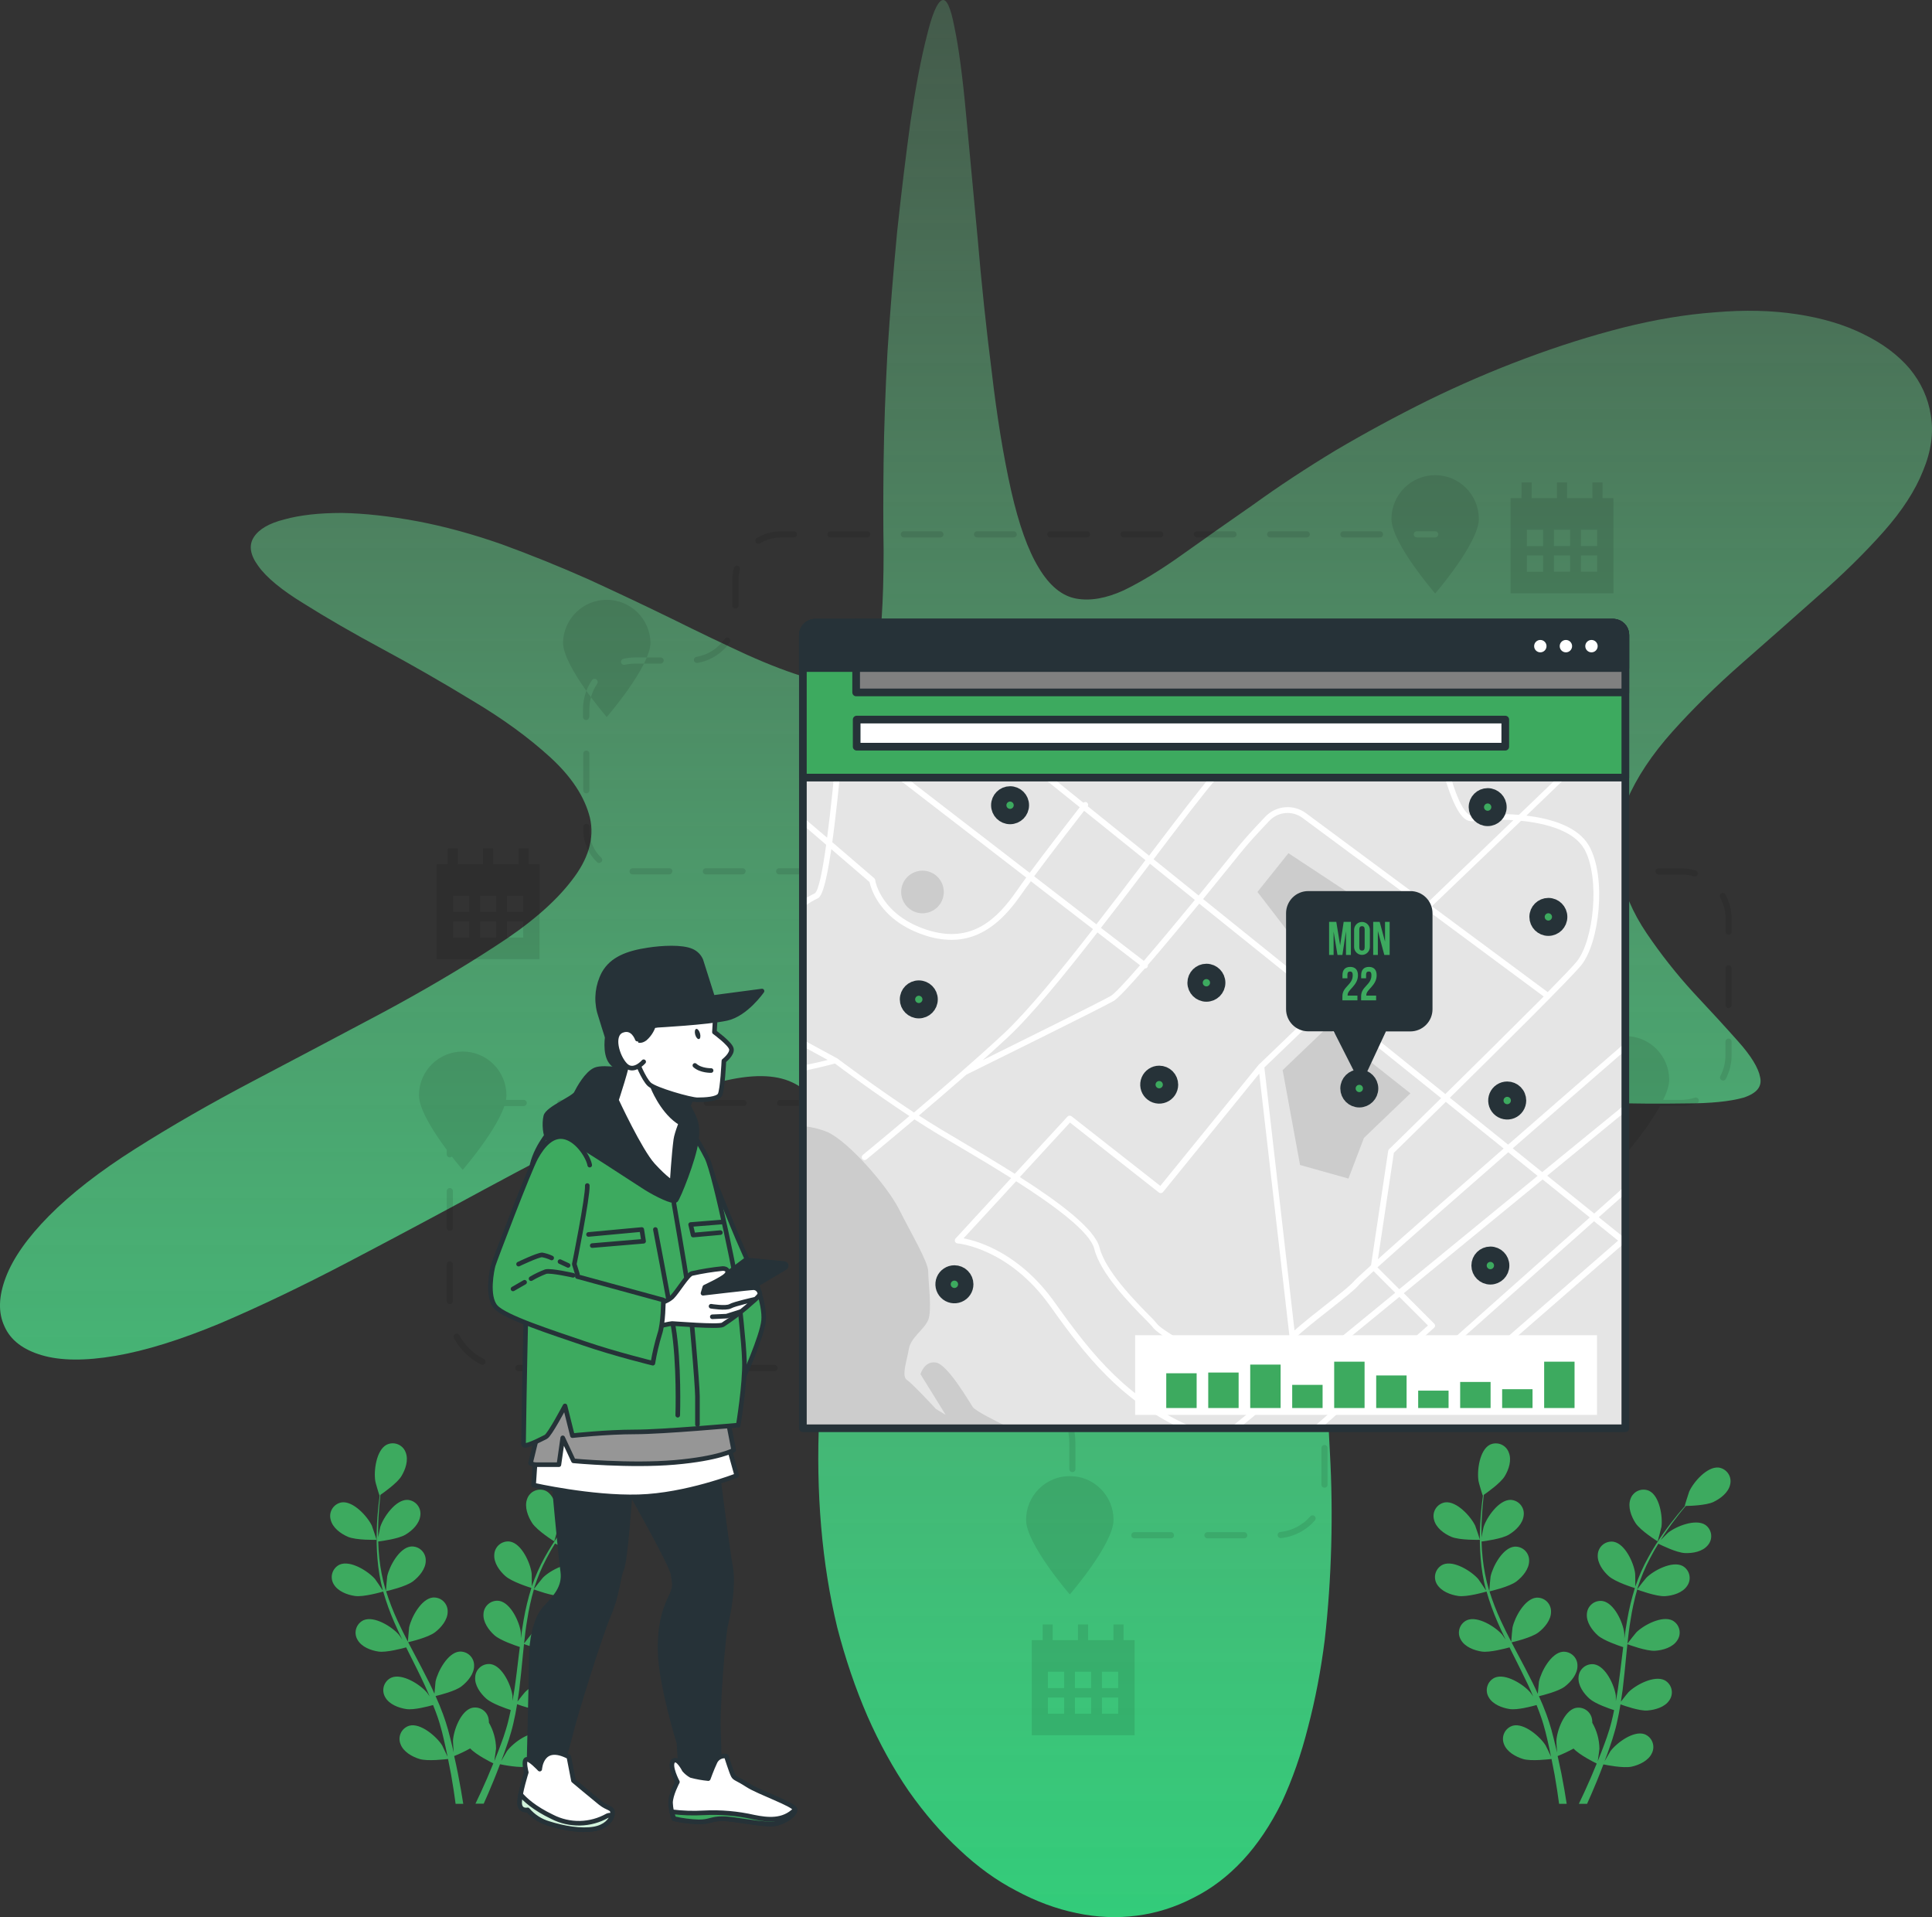 <svg width="126" height="125" viewBox="0 0 126 125" fill="none" xmlns="http://www.w3.org/2000/svg">
<rect x="0" y="0" width="126" height="125" fill="#333333" stroke="none"/>
<path fill-rule="evenodd" clip-rule="evenodd" d="M113.698 71.571C112.802 71.821 111.542 71.946 109.918 71.946C108.266 71.974 106.418 71.96 104.374 71.905C102.33 71.849 100.286 71.821 98.242 71.821C96.17 71.849 94.294 72.002 92.614 72.28C90.934 72.53 89.59 72.974 88.582 73.613C87.546 74.252 86.804 75.072 86.356 76.072C85.88 77.044 85.614 78.197 85.558 79.53C85.502 80.836 85.558 82.28 85.726 83.863C85.894 85.447 86.076 87.155 86.272 88.989C86.496 90.822 86.65 92.739 86.734 94.739C86.846 96.739 86.874 98.767 86.818 100.822C86.762 102.878 86.622 104.906 86.398 106.906C86.146 108.906 85.782 110.809 85.306 112.614C84.858 114.392 84.284 116.031 83.584 117.531C82.856 119.003 82.016 120.253 81.064 121.281C80.084 122.337 79.005 123.156 77.829 123.74C76.653 124.351 75.421 124.74 74.133 124.906C72.845 125.073 71.543 125.017 70.227 124.74C68.883 124.462 67.567 123.976 66.279 123.281C64.991 122.615 63.759 121.726 62.583 120.614C61.407 119.531 60.301 118.253 59.265 116.781C58.257 115.309 57.361 113.684 56.577 111.906C55.793 110.1 55.135 108.17 54.603 106.114C54.099 104.031 53.749 101.836 53.553 99.531C53.357 97.253 53.315 94.878 53.427 92.405C53.567 89.961 53.749 87.558 53.973 85.197C54.197 82.808 54.337 80.613 54.393 78.613C54.449 76.585 54.281 74.863 53.889 73.447C53.497 72.03 52.755 71.071 51.663 70.571C50.543 70.044 48.989 70.03 47.001 70.53C45.013 71.058 42.688 71.96 40.028 73.238C37.396 74.488 34.596 75.919 31.628 77.53C28.66 79.141 25.692 80.725 22.724 82.28C19.756 83.836 16.97 85.169 14.366 86.28C11.762 87.364 9.48 88.072 7.52 88.405C5.559 88.739 3.963 88.725 2.731 88.364C1.499 88.002 0.687 87.377 0.295 86.489C-0.125 85.6 -0.097 84.53 0.379 83.28C0.855 82.03 1.793 80.697 3.193 79.28C4.621 77.835 6.497 76.377 8.822 74.905C11.146 73.433 13.708 71.96 16.508 70.488C19.308 69.016 22.094 67.543 24.866 66.071C27.61 64.599 30.088 63.141 32.3 61.696C34.512 60.279 36.164 58.863 37.256 57.446C38.376 56.029 38.782 54.654 38.474 53.321C38.138 51.96 37.27 50.64 35.87 49.362C34.47 48.085 32.79 46.862 30.83 45.696C28.87 44.501 26.91 43.376 24.95 42.321C22.99 41.265 21.282 40.279 19.826 39.362C18.37 38.473 17.376 37.654 16.844 36.904C16.312 36.182 16.214 35.556 16.55 35.029C16.886 34.501 17.558 34.112 18.566 33.862C19.574 33.584 20.82 33.445 22.304 33.445C23.788 33.473 25.426 33.654 27.218 33.987C28.982 34.32 30.816 34.82 32.72 35.487C34.624 36.182 36.514 36.946 38.39 37.779C40.266 38.64 42.087 39.501 43.85 40.362C45.587 41.223 47.211 42.001 48.723 42.696C50.207 43.362 51.523 43.862 52.671 44.196C53.791 44.529 54.687 44.612 55.359 44.446C56.031 44.251 56.535 43.807 56.871 43.112C57.179 42.418 57.389 41.473 57.501 40.279C57.585 39.057 57.627 37.598 57.627 35.904C57.599 34.209 57.599 32.265 57.627 30.07C57.655 27.904 57.739 25.529 57.879 22.945C58.047 20.362 58.257 17.75 58.509 15.111C58.789 12.5 59.083 10.084 59.391 7.861C59.727 5.611 60.077 3.778 60.441 2.361C60.777 0.972 61.099 0.194 61.407 0.028C61.715 -0.139 61.995 0.444 62.247 1.778C62.527 3.111 62.779 5 63.003 7.445C63.227 9.889 63.479 12.584 63.759 15.528C64.011 18.5 64.319 21.417 64.683 24.279C65.019 27.167 65.439 29.737 65.943 31.987C66.447 34.209 67.049 35.89 67.749 37.029C68.449 38.196 69.261 38.862 70.185 39.029C71.109 39.196 72.145 39.015 73.293 38.487C74.441 37.932 75.715 37.154 77.115 36.154C78.516 35.154 80.055 34.07 81.736 32.904C83.388 31.709 85.18 30.529 87.112 29.362C89.044 28.223 91.046 27.14 93.118 26.112C95.218 25.084 97.346 24.167 99.502 23.362C101.658 22.556 103.772 21.89 105.844 21.362C107.944 20.834 109.946 20.501 111.85 20.362C113.783 20.195 115.561 20.237 117.185 20.487C118.837 20.737 120.279 21.167 121.511 21.778C122.771 22.39 123.779 23.14 124.535 24.028C125.291 24.945 125.753 25.959 125.921 27.07C126.117 28.209 125.949 29.418 125.417 30.695C124.913 31.973 124.059 33.293 122.855 34.654C121.623 36.043 120.195 37.446 118.571 38.862C116.947 40.307 115.295 41.765 113.614 43.237C111.934 44.71 110.422 46.196 109.078 47.696C107.734 49.196 106.74 50.696 106.096 52.196C105.452 53.668 105.284 55.14 105.592 56.613C105.872 58.085 106.474 59.502 107.398 60.863C108.322 62.224 109.33 63.502 110.422 64.696C111.542 65.891 112.522 66.96 113.362 67.905C114.203 68.849 114.679 69.627 114.791 70.238C114.931 70.849 114.567 71.294 113.698 71.571Z" fill="url(#paint0_linear_1136_6797)"/>
<path d="M94.644 100.2C95.188 100.438 96.518 100.4 96.52 100.4C96.522 100.4 96.234 99.528 96.208 99.476C95.916 98.866 94.994 97.856 94.242 97.958C94.118 97.978 93.999 98.025 93.894 98.094C93.789 98.163 93.7 98.254 93.632 98.36C93.564 98.466 93.519 98.585 93.5 98.709C93.481 98.834 93.489 98.961 93.522 99.082C93.646 99.618 94.18 100 94.644 100.2Z" fill="#3DAA5F"/>
<path d="M95.104 104.06C95.668 104.144 96.856 103.798 96.95 103.772C97.146 104.454 97.386 105.122 97.67 105.772C97.834 106.15 98.01 106.526 98.192 106.9L97.97 106.582C97.526 106.07 96.37 105.342 95.672 105.638C95.557 105.69 95.455 105.766 95.371 105.86C95.288 105.954 95.225 106.065 95.187 106.186C95.15 106.306 95.138 106.433 95.152 106.558C95.167 106.683 95.208 106.804 95.272 106.912C95.53 107.382 96.146 107.614 96.648 107.686C97.15 107.758 98.174 107.486 98.448 107.412C98.52 107.554 98.588 107.698 98.66 107.84C99.004 108.526 99.35 109.208 99.67 109.886C99.782 110.126 99.884 110.366 99.986 110.606C99.89 110.464 99.808 110.346 99.786 110.33C99.342 109.818 98.186 109.088 97.488 109.386C97.374 109.438 97.271 109.514 97.188 109.608C97.105 109.703 97.042 109.814 97.004 109.934C96.966 110.054 96.954 110.181 96.969 110.306C96.983 110.431 97.024 110.552 97.088 110.66C97.346 111.128 97.964 111.36 98.464 111.434C98.964 111.508 99.89 111.26 100.21 111.172C100.308 111.42 100.41 111.67 100.49 111.914C100.544 112.084 100.608 112.242 100.652 112.414C100.696 112.586 100.746 112.752 100.792 112.918C100.87 113.242 100.952 113.576 101.02 113.894C101.068 114.114 101.112 114.326 101.154 114.538C101.046 114.3 100.822 113.836 100.798 113.798C100.438 113.226 99.398 112.33 98.67 112.516C98.549 112.55 98.436 112.61 98.34 112.691C98.243 112.772 98.165 112.872 98.11 112.985C98.054 113.099 98.024 113.222 98.019 113.348C98.015 113.474 98.037 113.599 98.084 113.716C98.268 114.22 98.844 114.542 99.326 114.69C99.86 114.852 101.038 114.704 101.186 114.69C101.256 115.042 101.322 115.386 101.386 115.71C101.512 116.428 101.608 117.07 101.68 117.614H102.176C102.09 117.052 101.976 116.38 101.828 115.628C101.756 115.27 101.674 114.89 101.586 114.498C101.942 114.356 102.288 114.194 102.624 114.01C103.012 114.432 104.006 114.924 104.134 114.986C103.998 115.318 103.864 115.64 103.734 115.942C103.458 116.576 103.198 117.142 102.968 117.614H103.504C103.704 117.174 103.92 116.672 104.148 116.118C104.286 115.78 104.428 115.416 104.57 115.042C104.712 115.072 105.88 115.31 106.424 115.186C106.916 115.076 107.514 114.796 107.734 114.308C107.79 114.195 107.821 114.072 107.826 113.946C107.831 113.82 107.81 113.695 107.763 113.578C107.717 113.461 107.646 113.355 107.556 113.267C107.466 113.179 107.358 113.112 107.24 113.068C106.522 112.828 105.424 113.644 105.022 114.188C104.998 114.22 104.78 114.598 104.646 114.838C104.704 114.684 104.76 114.536 104.818 114.378C104.932 114.066 105.038 113.75 105.152 113.412L105.302 112.91C105.356 112.744 105.392 112.56 105.438 112.384C105.534 111.974 105.614 111.554 105.684 111.128C105.958 111.228 106.936 111.568 107.442 111.528C107.948 111.488 108.58 111.308 108.872 110.86C108.944 110.757 108.994 110.639 109.018 110.516C109.042 110.392 109.04 110.264 109.011 110.142C108.983 110.019 108.929 109.903 108.853 109.803C108.777 109.702 108.68 109.619 108.57 109.558C107.896 109.21 106.688 109.852 106.208 110.33C106.18 110.358 105.874 110.73 105.71 110.952C105.75 110.696 105.79 110.442 105.824 110.182C105.916 109.43 105.988 108.666 106.062 107.904C106.084 107.67 106.11 107.438 106.134 107.206C106.232 107.242 107.386 107.672 107.952 107.632C108.458 107.596 109.09 107.412 109.382 106.962C109.454 106.859 109.504 106.742 109.528 106.618C109.552 106.494 109.55 106.367 109.521 106.244C109.493 106.122 109.439 106.007 109.363 105.906C109.287 105.806 109.19 105.723 109.08 105.662C108.406 105.314 107.198 105.956 106.718 106.432C106.682 106.468 106.244 107.018 106.138 107.164C106.192 106.652 106.252 106.142 106.338 105.642C106.44 104.966 106.585 104.298 106.774 103.642C106.82 103.658 108.022 104.112 108.604 104.072C109.108 104.036 109.74 103.85 110.032 103.402C110.104 103.299 110.154 103.182 110.179 103.058C110.203 102.935 110.201 102.808 110.172 102.685C110.144 102.562 110.09 102.447 110.014 102.347C109.938 102.246 109.842 102.163 109.732 102.102C109.058 101.754 107.85 102.394 107.37 102.872C107.332 102.91 106.86 103.5 106.782 103.614C106.782 103.576 106.8 103.536 106.812 103.498C107.022 102.843 107.289 102.209 107.612 101.602C107.784 101.266 107.968 100.952 108.152 100.652C108.368 100.76 109.352 101.24 109.884 101.262C110.416 101.284 111.038 101.166 111.378 100.754C111.461 100.659 111.523 100.548 111.561 100.428C111.598 100.308 111.61 100.181 111.595 100.056C111.581 99.931 111.54 99.811 111.476 99.702C111.411 99.594 111.325 99.501 111.222 99.428C110.59 99.008 109.32 99.512 108.79 99.934C108.76 99.956 108.494 100.222 108.302 100.418C108.388 100.284 108.474 100.144 108.56 100.018C108.876 99.54 109.196 99.122 109.482 98.754C109.646 98.554 109.8 98.354 109.944 98.19C110.21 98.19 111.284 98.152 111.744 97.932C112.204 97.712 112.726 97.316 112.836 96.794C112.866 96.672 112.87 96.544 112.848 96.42C112.826 96.296 112.778 96.178 112.707 96.074C112.636 95.97 112.544 95.882 112.437 95.815C112.331 95.749 112.211 95.705 112.086 95.688C111.332 95.608 110.436 96.64 110.162 97.26C110.138 97.312 109.862 98.192 109.876 98.192H109.892C109.748 98.354 109.598 98.53 109.436 98.726C109.142 99.088 108.812 99.5 108.482 99.972C108.122 100.477 107.793 101.003 107.494 101.546C107.156 102.153 106.874 102.79 106.65 103.448C106.651 103.456 106.651 103.464 106.65 103.472C106.65 103.25 106.65 102.628 106.638 102.58C106.552 101.91 105.99 100.664 105.238 100.526C105.114 100.506 104.986 100.513 104.865 100.546C104.743 100.579 104.63 100.637 104.532 100.717C104.434 100.796 104.354 100.896 104.297 101.008C104.241 101.121 104.208 101.244 104.202 101.37C104.16 101.902 104.546 102.436 104.922 102.77C105.348 103.15 106.522 103.518 106.622 103.546C106.411 104.221 106.244 104.909 106.124 105.606C106.052 106.006 105.992 106.422 105.936 106.834C105.936 106.634 105.936 106.47 105.926 106.446C105.84 105.776 105.276 104.53 104.526 104.392C104.402 104.372 104.274 104.379 104.153 104.412C104.031 104.445 103.918 104.503 103.821 104.583C103.723 104.663 103.643 104.762 103.587 104.874C103.53 104.987 103.498 105.11 103.492 105.236C103.448 105.768 103.836 106.302 104.212 106.636C104.588 106.97 105.596 107.312 105.86 107.396C105.842 107.554 105.82 107.712 105.802 107.872C105.71 108.632 105.622 109.392 105.514 110.134C105.476 110.396 105.43 110.652 105.382 110.908C105.382 110.738 105.382 110.594 105.382 110.572C105.294 109.902 104.732 108.656 103.982 108.518C103.858 108.498 103.73 108.505 103.609 108.538C103.487 108.571 103.374 108.629 103.277 108.709C103.179 108.789 103.099 108.888 103.043 109C102.986 109.113 102.954 109.236 102.948 109.362C102.904 109.894 103.29 110.428 103.668 110.762C104.046 111.096 104.954 111.404 105.268 111.506C105.214 111.768 105.158 112.03 105.094 112.28C105.044 112.45 105.01 112.618 104.952 112.786C104.894 112.954 104.844 113.12 104.79 113.284C104.676 113.598 104.562 113.922 104.442 114.224C104.362 114.434 104.28 114.634 104.2 114.836C104.24 114.576 104.31 114.064 104.31 114.022C104.303 113.426 104.143 112.842 103.844 112.326C103.846 112.259 103.842 112.192 103.832 112.126C103.816 112.001 103.774 111.881 103.709 111.773C103.643 111.666 103.556 111.573 103.452 111.501C103.349 111.43 103.231 111.381 103.108 111.357C102.984 111.334 102.857 111.337 102.734 111.366C102.002 111.566 101.534 112.846 101.502 113.522C101.502 113.562 101.526 113.998 101.548 114.272C101.51 114.112 101.476 113.958 101.436 113.794C101.36 113.47 101.274 113.148 101.182 112.794C101.132 112.63 101.082 112.462 101.03 112.294C100.978 112.126 100.912 111.954 100.854 111.782C100.708 111.382 100.542 110.982 100.366 110.596C100.65 110.528 101.654 110.274 102.056 109.964C102.458 109.654 102.882 109.152 102.878 108.618C102.882 108.492 102.859 108.367 102.811 108.25C102.763 108.133 102.691 108.028 102.6 107.942C102.508 107.855 102.4 107.788 102.281 107.746C102.162 107.704 102.036 107.688 101.91 107.698C101.156 107.78 100.51 108.982 100.366 109.644C100.366 109.686 100.312 110.172 100.292 110.444C100.184 110.208 100.078 109.972 99.962 109.738C99.626 109.06 99.264 108.382 98.904 107.706C98.794 107.506 98.688 107.292 98.58 107.084C98.682 107.062 99.88 106.784 100.332 106.436C100.732 106.13 101.158 105.626 101.154 105.09C101.158 104.964 101.134 104.839 101.086 104.723C101.038 104.606 100.966 104.501 100.875 104.415C100.784 104.328 100.675 104.262 100.556 104.22C100.438 104.178 100.311 104.162 100.186 104.172C99.432 104.254 98.786 105.454 98.642 106.118C98.63 106.168 98.568 106.868 98.56 107.046C98.322 106.59 98.09 106.132 97.88 105.672C97.592 105.051 97.345 104.413 97.14 103.76C97.188 103.75 98.44 103.466 98.902 103.11C99.302 102.802 99.73 102.3 99.726 101.764C99.73 101.638 99.707 101.513 99.658 101.396C99.61 101.28 99.538 101.175 99.446 101.088C99.355 101.001 99.246 100.935 99.127 100.893C99.008 100.852 98.882 100.835 98.756 100.846C98.002 100.928 97.356 102.128 97.212 102.79C97.2 102.844 97.134 103.59 97.13 103.734C97.13 103.696 97.102 103.658 97.092 103.62C96.9 102.96 96.768 102.284 96.696 101.6C96.654 101.224 96.634 100.862 96.624 100.51C96.862 100.48 97.952 100.334 98.404 100.062C98.856 99.79 99.314 99.346 99.37 98.814C99.388 98.689 99.379 98.562 99.344 98.441C99.308 98.32 99.248 98.207 99.167 98.111C99.086 98.015 98.985 97.937 98.871 97.882C98.758 97.828 98.634 97.797 98.508 97.794C97.75 97.794 96.968 98.914 96.758 99.558C96.746 99.594 96.67 99.958 96.62 100.232C96.62 100.072 96.62 99.908 96.62 99.754C96.62 99.182 96.658 98.656 96.694 98.192C96.716 97.928 96.742 97.69 96.768 97.468C96.988 97.316 97.864 96.698 98.134 96.254C98.404 95.81 98.6 95.2 98.4 94.708C98.358 94.589 98.291 94.481 98.204 94.389C98.117 94.298 98.012 94.226 97.895 94.178C97.779 94.13 97.653 94.108 97.527 94.111C97.401 94.115 97.278 94.145 97.164 94.2C96.49 94.548 96.314 95.904 96.426 96.572C96.426 96.63 96.69 97.516 96.7 97.508L96.714 97.498C96.684 97.712 96.656 97.942 96.628 98.194C96.582 98.658 96.534 99.184 96.52 99.76C96.499 100.38 96.515 101 96.566 101.618C96.62 102.311 96.735 102.997 96.91 103.67C96.909 103.678 96.909 103.686 96.91 103.694C96.79 103.506 96.438 102.994 96.408 102.956C95.964 102.446 94.808 101.716 94.11 102.012C93.995 102.064 93.893 102.14 93.81 102.235C93.726 102.33 93.664 102.441 93.626 102.561C93.588 102.681 93.576 102.808 93.591 102.933C93.605 103.059 93.646 103.179 93.71 103.288C93.986 103.756 94.6 103.988 95.104 104.06Z" fill="#3DAA5F"/>
<path d="M108.104 100.5C108.116 100.5 108.346 99.614 108.354 99.556C108.448 98.886 108.234 97.536 107.554 97.206C107.439 97.154 107.315 97.127 107.189 97.127C107.063 97.126 106.938 97.153 106.823 97.204C106.707 97.254 106.604 97.329 106.52 97.423C106.435 97.516 106.371 97.626 106.332 97.746C106.15 98.25 106.382 98.866 106.656 99.292C106.976 99.8 108.104 100.498 108.104 100.5Z" fill="#3DAA5F"/>
<path d="M22.686 100.2C23.23 100.438 24.562 100.4 24.562 100.4C24.562 100.4 24.276 99.528 24.252 99.476C23.96 98.866 23.036 97.856 22.284 97.958C22.16 97.978 22.041 98.025 21.936 98.094C21.831 98.163 21.742 98.254 21.674 98.36C21.606 98.466 21.561 98.585 21.542 98.709C21.523 98.834 21.531 98.961 21.564 99.082C21.69 99.618 22.224 100 22.686 100.2Z" fill="#3DAA5F"/>
<path d="M23.146 104.06C23.71 104.144 24.898 103.798 24.992 103.772C25.188 104.454 25.428 105.122 25.712 105.772C25.876 106.15 26.052 106.526 26.234 106.9C26.126 106.742 26.034 106.602 26.012 106.582C25.568 106.07 24.412 105.342 23.714 105.638C23.599 105.69 23.497 105.766 23.414 105.86C23.331 105.955 23.268 106.066 23.23 106.186C23.192 106.306 23.18 106.433 23.195 106.558C23.209 106.683 23.25 106.804 23.314 106.912C23.572 107.382 24.19 107.614 24.69 107.686C25.19 107.758 26.216 107.486 26.49 107.412C26.562 107.554 26.63 107.698 26.702 107.84C27.046 108.526 27.392 109.208 27.702 109.886C27.814 110.126 27.916 110.366 28.02 110.606C27.922 110.464 27.84 110.346 27.82 110.33C27.378 109.818 26.22 109.088 25.522 109.386C25.407 109.438 25.305 109.514 25.222 109.608C25.139 109.703 25.076 109.814 25.038 109.934C25 110.054 24.988 110.181 25.003 110.306C25.017 110.431 25.058 110.552 25.122 110.66C25.38 111.128 25.998 111.36 26.498 111.434C26.998 111.508 27.926 111.26 28.244 111.172C28.342 111.42 28.444 111.67 28.526 111.914C28.578 112.084 28.642 112.242 28.686 112.414C28.73 112.586 28.78 112.752 28.826 112.918C28.904 113.242 28.986 113.576 29.054 113.894C29.104 114.114 29.146 114.326 29.19 114.538C29.08 114.3 28.856 113.836 28.834 113.798C28.472 113.226 27.434 112.33 26.706 112.516C26.585 112.551 26.472 112.61 26.376 112.691C26.279 112.772 26.201 112.872 26.146 112.985C26.09 113.099 26.059 113.222 26.055 113.348C26.051 113.474 26.073 113.599 26.12 113.716C26.302 114.22 26.878 114.542 27.362 114.69C27.894 114.852 29.072 114.704 29.22 114.69C29.29 115.042 29.356 115.386 29.42 115.71C29.546 116.428 29.642 117.07 29.714 117.614H30.212C30.124 117.052 30.012 116.38 29.862 115.628C29.792 115.27 29.71 114.89 29.62 114.498C29.978 114.354 30.327 114.188 30.664 114C31.052 114.422 32.046 114.914 32.174 114.976C32.04 115.308 31.904 115.63 31.774 115.932C31.5 116.566 31.238 117.132 31.008 117.604H31.546C31.746 117.164 31.962 116.662 32.188 116.108C32.328 115.77 32.468 115.406 32.61 115.032C32.754 115.062 33.92 115.3 34.464 115.176C34.956 115.066 35.554 114.786 35.776 114.298C35.832 114.185 35.863 114.062 35.868 113.936C35.873 113.81 35.851 113.684 35.804 113.567C35.758 113.451 35.687 113.345 35.596 113.257C35.506 113.169 35.398 113.101 35.28 113.058C34.562 112.818 33.464 113.634 33.062 114.178C33.038 114.21 32.82 114.588 32.686 114.828C32.744 114.674 32.802 114.526 32.858 114.368C32.972 114.056 33.078 113.74 33.192 113.402L33.342 112.9C33.396 112.734 33.432 112.55 33.478 112.374C33.576 111.964 33.654 111.544 33.724 111.118C33.998 111.218 34.976 111.558 35.484 111.518C35.992 111.478 36.62 111.298 36.912 110.85C36.984 110.747 37.034 110.63 37.058 110.506C37.082 110.382 37.08 110.255 37.051 110.132C37.023 110.01 36.969 109.894 36.894 109.794C36.818 109.693 36.722 109.609 36.612 109.548C35.938 109.2 34.73 109.842 34.25 110.32C34.22 110.348 33.914 110.72 33.75 110.942C33.79 110.686 33.832 110.432 33.864 110.172C33.958 109.42 34.028 108.656 34.102 107.894C34.124 107.66 34.15 107.428 34.174 107.196C34.272 107.232 35.426 107.662 35.994 107.622C36.498 107.586 37.13 107.402 37.422 106.952C37.494 106.849 37.544 106.732 37.568 106.608C37.592 106.484 37.59 106.357 37.561 106.235C37.533 106.112 37.479 105.997 37.403 105.896C37.327 105.796 37.23 105.713 37.12 105.652C36.448 105.304 35.24 105.946 34.76 106.422C34.724 106.458 34.284 107.008 34.18 107.154C34.234 106.642 34.292 106.132 34.38 105.632C34.482 104.956 34.629 104.288 34.818 103.632C34.862 103.648 36.064 104.102 36.646 104.062C37.15 104.026 37.784 103.84 38.076 103.392C38.148 103.289 38.198 103.172 38.222 103.048C38.246 102.924 38.244 102.797 38.215 102.675C38.187 102.552 38.133 102.437 38.057 102.336C37.981 102.236 37.884 102.153 37.774 102.092C37.1 101.744 35.892 102.384 35.412 102.862C35.374 102.9 34.902 103.49 34.824 103.604C34.836 103.566 34.842 103.526 34.854 103.488C35.064 102.833 35.331 102.199 35.654 101.592C35.826 101.256 36.01 100.942 36.196 100.642C36.41 100.75 37.396 101.23 37.926 101.252C38.456 101.274 39.082 101.156 39.42 100.744C39.503 100.65 39.566 100.539 39.604 100.418C39.641 100.298 39.653 100.171 39.638 100.046C39.624 99.921 39.583 99.8 39.518 99.692C39.454 99.584 39.367 99.49 39.264 99.418C38.632 98.998 37.362 99.502 36.832 99.924C36.804 99.946 36.536 100.212 36.346 100.408C36.43 100.274 36.516 100.134 36.602 100.008C36.918 99.53 37.238 99.112 37.524 98.744C37.69 98.544 37.842 98.344 37.986 98.18C38.254 98.18 39.326 98.142 39.786 97.922C40.246 97.702 40.768 97.306 40.878 96.784C40.909 96.662 40.913 96.534 40.891 96.41C40.869 96.286 40.821 96.168 40.751 96.063C40.68 95.959 40.588 95.871 40.48 95.804C40.373 95.738 40.253 95.695 40.128 95.678C39.374 95.598 38.48 96.63 38.204 97.25C38.18 97.302 37.904 98.182 37.918 98.182H37.934C37.79 98.344 37.64 98.52 37.478 98.716C37.184 99.078 36.854 99.49 36.526 99.962C36.162 100.467 35.828 100.992 35.526 101.536C35.19 102.144 34.908 102.781 34.682 103.438V103.462C34.682 103.24 34.682 102.618 34.67 102.57C34.582 101.9 34.02 100.654 33.27 100.516C33.146 100.496 33.019 100.503 32.897 100.536C32.775 100.569 32.662 100.627 32.565 100.707C32.467 100.787 32.387 100.886 32.331 100.998C32.274 101.111 32.242 101.234 32.236 101.36C32.192 101.892 32.578 102.426 32.956 102.76C33.38 103.14 34.556 103.508 34.656 103.536C34.443 104.211 34.276 104.899 34.156 105.596C34.084 105.996 34.024 106.412 33.968 106.824C33.968 106.624 33.968 106.46 33.968 106.436C33.882 105.766 33.318 104.52 32.568 104.382C32.444 104.362 32.316 104.369 32.195 104.402C32.073 104.435 31.959 104.493 31.862 104.573C31.764 104.653 31.684 104.752 31.627 104.864C31.571 104.977 31.538 105.1 31.532 105.226C31.488 105.758 31.876 106.292 32.252 106.626C32.628 106.96 33.636 107.302 33.902 107.386C33.882 107.544 33.86 107.702 33.842 107.862C33.75 108.622 33.664 109.382 33.554 110.124C33.516 110.386 33.47 110.642 33.424 110.898C33.424 110.728 33.424 110.584 33.424 110.562C33.336 109.892 32.774 108.646 32.024 108.508C31.9 108.488 31.773 108.495 31.651 108.528C31.529 108.561 31.416 108.619 31.319 108.699C31.221 108.779 31.141 108.878 31.085 108.99C31.028 109.103 30.996 109.226 30.99 109.352C30.946 109.884 31.334 110.418 31.71 110.752C32.086 111.086 32.996 111.394 33.31 111.496C33.254 111.758 33.198 112.02 33.134 112.27C33.086 112.44 33.05 112.608 32.992 112.776C32.934 112.944 32.884 113.11 32.832 113.274C32.718 113.588 32.602 113.912 32.482 114.214C32.402 114.424 32.32 114.624 32.24 114.826C32.28 114.566 32.35 114.054 32.352 114.012C32.343 113.416 32.182 112.832 31.884 112.316C31.886 112.249 31.882 112.182 31.872 112.116C31.856 111.991 31.814 111.871 31.749 111.763C31.683 111.656 31.596 111.563 31.492 111.491C31.389 111.42 31.271 111.371 31.148 111.347C31.024 111.324 30.896 111.327 30.774 111.356C30.042 111.556 29.574 112.836 29.542 113.512C29.542 113.552 29.566 113.988 29.588 114.262C29.55 114.102 29.516 113.948 29.476 113.784C29.4 113.46 29.314 113.138 29.222 112.784C29.172 112.62 29.122 112.452 29.07 112.284C29.018 112.116 28.952 111.944 28.894 111.772C28.748 111.372 28.582 110.972 28.406 110.586C28.69 110.518 29.694 110.264 30.096 109.954C30.498 109.644 30.924 109.142 30.92 108.608C30.923 108.482 30.9 108.357 30.852 108.24C30.803 108.124 30.731 108.019 30.64 107.932C30.548 107.845 30.44 107.779 30.321 107.737C30.202 107.695 30.076 107.678 29.95 107.688C29.196 107.77 28.55 108.972 28.406 109.634C28.406 109.676 28.352 110.162 28.334 110.434C28.226 110.198 28.12 109.962 28.002 109.728C27.666 109.05 27.304 108.372 26.946 107.696C26.836 107.496 26.728 107.282 26.62 107.074C26.722 107.052 27.922 106.774 28.372 106.426C28.772 106.12 29.2 105.616 29.196 105.08C29.2 104.954 29.176 104.829 29.128 104.712C29.08 104.596 29.008 104.491 28.916 104.404C28.825 104.317 28.716 104.251 28.597 104.209C28.478 104.168 28.352 104.152 28.226 104.162C27.472 104.244 26.826 105.444 26.682 106.108C26.682 106.158 26.608 106.858 26.6 107.036C26.364 106.58 26.132 106.122 25.92 105.662C25.632 105.041 25.385 104.403 25.18 103.75C25.228 103.74 26.48 103.456 26.942 103.1C27.342 102.792 27.77 102.29 27.766 101.754C27.77 101.628 27.747 101.503 27.698 101.386C27.65 101.27 27.578 101.165 27.486 101.078C27.395 100.991 27.286 100.925 27.167 100.883C27.048 100.842 26.922 100.826 26.796 100.836C26.042 100.918 25.396 102.118 25.252 102.78C25.242 102.834 25.174 103.58 25.172 103.724C25.16 103.686 25.144 103.648 25.132 103.61C24.942 102.953 24.81 102.28 24.738 101.6C24.696 101.224 24.676 100.862 24.666 100.51C24.904 100.48 25.994 100.334 26.446 100.062C26.898 99.79 27.356 99.346 27.412 98.814C27.43 98.689 27.421 98.562 27.386 98.441C27.351 98.32 27.29 98.207 27.209 98.111C27.128 98.015 27.027 97.937 26.913 97.882C26.8 97.828 26.676 97.797 26.55 97.794C25.792 97.794 25.01 98.914 24.8 99.558C24.8 99.594 24.714 99.958 24.662 100.232C24.662 100.072 24.662 99.908 24.662 99.754C24.662 99.182 24.7 98.656 24.736 98.192C24.758 97.928 24.784 97.69 24.81 97.468C25.03 97.316 25.906 96.698 26.176 96.254C26.446 95.81 26.654 95.2 26.458 94.702C26.415 94.583 26.348 94.474 26.26 94.382C26.172 94.291 26.066 94.219 25.949 94.172C25.831 94.124 25.705 94.103 25.578 94.107C25.452 94.112 25.328 94.144 25.214 94.2C24.542 94.548 24.364 95.904 24.476 96.572C24.476 96.63 24.74 97.516 24.752 97.508L24.764 97.498C24.734 97.712 24.706 97.942 24.678 98.194C24.632 98.658 24.584 99.184 24.572 99.76C24.55 100.38 24.564 101 24.616 101.618C24.669 102.311 24.785 102.998 24.96 103.67V103.694C24.84 103.506 24.49 102.994 24.458 102.956C24.014 102.446 22.858 101.716 22.16 102.012C22.045 102.064 21.943 102.14 21.86 102.235C21.776 102.33 21.714 102.441 21.676 102.561C21.638 102.681 21.626 102.808 21.641 102.933C21.655 103.059 21.696 103.179 21.76 103.288C22.028 103.756 22.646 103.988 23.146 104.06Z" fill="#3DAA5F"/>
<path d="M36.146 100.5C36.158 100.5 36.388 99.614 36.396 99.556C36.49 98.886 36.276 97.536 35.596 97.206C35.481 97.154 35.357 97.127 35.231 97.127C35.105 97.126 34.98 97.153 34.865 97.204C34.749 97.254 34.646 97.329 34.562 97.423C34.477 97.516 34.413 97.626 34.374 97.746C34.192 98.25 34.424 98.866 34.698 99.292C35.02 99.8 36.146 100.498 36.146 100.5Z" fill="#3DAA5F"/>
<path opacity="0.1" d="M42.424 41.886C42.424 43.46 39.57 46.752 39.57 46.752C39.57 46.752 36.718 43.46 36.718 41.886C36.738 41.142 37.047 40.436 37.58 39.917C38.113 39.398 38.827 39.108 39.571 39.108C40.315 39.108 41.029 39.398 41.562 39.917C42.095 40.436 42.404 41.142 42.424 41.886ZM69.77 96.244C69.395 96.244 69.024 96.317 68.678 96.46C68.332 96.604 68.018 96.814 67.753 97.079C67.488 97.344 67.278 97.658 67.135 98.004C66.991 98.35 66.918 98.721 66.918 99.096C66.918 100.67 69.77 103.962 69.77 103.962C69.77 103.962 72.622 100.67 72.622 99.096C72.622 98.34 72.322 97.614 71.787 97.079C71.252 96.544 70.526 96.244 69.77 96.244ZM93.6 30.98C92.844 30.98 92.118 31.28 91.583 31.815C91.049 32.35 90.748 33.076 90.748 33.832C90.742 35.4 93.6 38.698 93.6 38.698C93.6 38.698 96.446 35.4 96.446 33.832C96.445 33.077 96.146 32.353 95.612 31.818C95.079 31.283 94.355 30.982 93.6 30.98ZM30.176 68.562C29.801 68.562 29.43 68.635 29.084 68.778C28.738 68.922 28.424 69.132 28.159 69.397C27.894 69.662 27.684 69.976 27.541 70.322C27.397 70.668 27.324 71.039 27.324 71.414C27.324 72.988 30.176 76.278 30.176 76.278C30.176 76.278 33.028 72.988 33.028 71.414C33.028 70.658 32.727 69.932 32.193 69.397C31.658 68.862 30.932 68.562 30.176 68.562ZM106.008 67.562C105.254 67.562 104.531 67.861 103.997 68.393C103.462 68.925 103.16 69.646 103.156 70.4C103.156 71.976 106.008 75.266 106.008 75.266C106.008 75.266 108.86 71.982 108.86 70.4C108.859 70.025 108.785 69.654 108.64 69.309C108.496 68.963 108.285 68.649 108.02 68.384C107.754 68.12 107.439 67.911 107.092 67.768C106.746 67.626 106.375 67.553 106 67.554L106.008 67.562ZM93.6 35.04H92.4C92.347 35.04 92.296 35.019 92.259 34.981C92.221 34.944 92.2 34.893 92.2 34.84C92.2 34.787 92.221 34.736 92.259 34.699C92.296 34.661 92.347 34.64 92.4 34.64H93.6C93.653 34.64 93.704 34.661 93.741 34.699C93.779 34.736 93.8 34.787 93.8 34.84C93.8 34.893 93.779 34.944 93.741 34.981C93.704 35.019 93.653 35.04 93.6 35.04ZM81.346 100.102C81.346 100.049 81.325 99.998 81.287 99.961C81.25 99.923 81.199 99.902 81.146 99.902H78.746C78.693 99.902 78.642 99.923 78.605 99.961C78.567 99.998 78.546 100.049 78.546 100.102C78.546 100.155 78.567 100.206 78.605 100.243C78.642 100.281 78.693 100.302 78.746 100.302H81.146C81.199 100.302 81.25 100.281 81.287 100.243C81.325 100.206 81.346 100.155 81.346 100.102ZM76.566 100.102C76.566 100.049 76.545 99.998 76.507 99.961C76.47 99.923 76.419 99.902 76.366 99.902H73.978C73.925 99.902 73.874 99.923 73.837 99.961C73.799 99.998 73.778 100.049 73.778 100.102C73.778 100.155 73.799 100.206 73.837 100.243C73.874 100.281 73.925 100.302 73.978 100.302H76.366C76.419 100.302 76.47 100.281 76.507 100.243C76.545 100.206 76.566 100.155 76.566 100.102ZM83.554 100.284C84.407 100.194 85.193 99.782 85.754 99.134C85.789 99.094 85.806 99.042 85.802 98.989C85.799 98.936 85.774 98.887 85.734 98.852C85.694 98.817 85.642 98.8 85.589 98.804C85.536 98.807 85.487 98.832 85.452 98.872C84.958 99.443 84.265 99.805 83.514 99.886C83.488 99.887 83.462 99.894 83.438 99.905C83.415 99.917 83.393 99.933 83.376 99.952C83.358 99.972 83.345 99.995 83.336 100.02C83.327 100.044 83.323 100.071 83.325 100.097C83.326 100.123 83.333 100.149 83.344 100.173C83.356 100.196 83.372 100.218 83.391 100.235C83.411 100.253 83.434 100.266 83.459 100.275C83.483 100.284 83.51 100.287 83.536 100.286L83.554 100.284ZM71.8 99.96C71.811 99.936 71.816 99.91 71.817 99.883C71.817 99.857 71.813 99.831 71.803 99.806C71.793 99.782 71.779 99.759 71.76 99.74C71.742 99.722 71.72 99.706 71.696 99.696C71.354 99.55 71.048 99.331 70.799 99.055C70.55 98.778 70.364 98.451 70.254 98.096C70.246 98.071 70.233 98.048 70.216 98.027C70.199 98.007 70.178 97.991 70.155 97.979C70.132 97.966 70.106 97.959 70.08 97.957C70.053 97.955 70.027 97.958 70.002 97.966C69.952 97.982 69.91 98.017 69.885 98.064C69.861 98.111 69.856 98.166 69.872 98.216C70 98.625 70.216 99.001 70.503 99.319C70.791 99.636 71.144 99.888 71.538 100.056C71.562 100.067 71.589 100.072 71.616 100.072C71.654 100.073 71.692 100.063 71.724 100.043C71.757 100.023 71.783 99.994 71.8 99.96ZM86.58 96.8V94.414C86.58 94.361 86.559 94.31 86.521 94.273C86.484 94.235 86.433 94.214 86.38 94.214C86.327 94.214 86.276 94.235 86.239 94.273C86.201 94.31 86.18 94.361 86.18 94.414V96.8C86.18 96.853 86.201 96.904 86.239 96.941C86.276 96.979 86.327 97 86.38 97C86.433 97 86.484 96.979 86.521 96.941C86.559 96.904 86.58 96.853 86.58 96.8ZM70.138 95.786V94.144C70.138 93.885 70.118 93.626 70.08 93.37C70.076 93.344 70.067 93.319 70.053 93.296C70.04 93.274 70.022 93.254 70.001 93.239C69.98 93.223 69.956 93.212 69.93 93.206C69.904 93.199 69.878 93.198 69.852 93.202C69.826 93.206 69.801 93.215 69.778 93.228C69.756 93.242 69.736 93.26 69.721 93.281C69.705 93.302 69.694 93.326 69.688 93.352C69.681 93.377 69.68 93.404 69.684 93.43C69.72 93.666 69.738 93.905 69.738 94.144V95.786C69.738 95.839 69.759 95.89 69.797 95.927C69.834 95.965 69.885 95.986 69.938 95.986C69.991 95.986 70.042 95.965 70.079 95.927C70.117 95.89 70.138 95.839 70.138 95.786ZM86.58 92.022V89.634C86.58 89.581 86.559 89.53 86.521 89.493C86.484 89.455 86.433 89.434 86.38 89.434C86.327 89.434 86.276 89.455 86.239 89.493C86.201 89.53 86.18 89.581 86.18 89.634V92.024C86.18 92.077 86.201 92.128 86.239 92.165C86.276 92.203 86.327 92.224 86.38 92.224C86.433 92.224 86.484 92.203 86.521 92.165C86.559 92.128 86.58 92.077 86.58 92.024V92.022ZM69.096 91.376C69.117 91.36 69.135 91.341 69.149 91.318C69.162 91.296 69.171 91.271 69.175 91.245C69.179 91.219 69.178 91.192 69.171 91.167C69.165 91.141 69.154 91.117 69.138 91.096C68.644 90.426 67.997 89.885 67.25 89.518C67.226 89.504 67.2 89.495 67.173 89.492C67.145 89.489 67.118 89.491 67.091 89.499C67.065 89.507 67.04 89.52 67.019 89.538C66.999 89.556 66.981 89.578 66.969 89.602C66.957 89.627 66.95 89.654 66.949 89.681C66.948 89.709 66.952 89.736 66.962 89.762C66.972 89.788 66.987 89.811 67.006 89.831C67.025 89.85 67.049 89.866 67.074 89.876C67.763 90.215 68.361 90.715 68.816 91.334C68.832 91.355 68.851 91.373 68.874 91.387C68.896 91.4 68.921 91.409 68.947 91.413C68.973 91.417 69 91.416 69.025 91.409C69.051 91.403 69.075 91.392 69.096 91.376ZM65.05 89.2C65.05 89.147 65.029 89.096 64.991 89.059C64.954 89.021 64.903 89 64.85 89H62.462C62.409 89 62.358 89.021 62.321 89.059C62.283 89.096 62.262 89.147 62.262 89.2C62.262 89.253 62.283 89.304 62.321 89.341C62.358 89.379 62.409 89.4 62.462 89.4H64.85C64.903 89.4 64.954 89.379 64.991 89.341C65.029 89.304 65.05 89.253 65.05 89.2ZM60.272 89.2C60.272 89.147 60.251 89.096 60.213 89.059C60.176 89.021 60.125 89 60.072 89H57.672C57.619 89 57.568 89.021 57.531 89.059C57.493 89.096 57.472 89.147 57.472 89.2C57.472 89.253 57.493 89.304 57.531 89.341C57.568 89.379 57.619 89.4 57.672 89.4H60.072C60.125 89.4 60.176 89.379 60.213 89.341C60.251 89.304 60.272 89.253 60.272 89.2ZM55.494 89.2C55.494 89.147 55.473 89.096 55.435 89.059C55.398 89.021 55.347 89 55.294 89H52.904C52.851 89 52.8 89.021 52.763 89.059C52.725 89.096 52.704 89.147 52.704 89.2C52.704 89.253 52.725 89.304 52.763 89.341C52.8 89.379 52.851 89.4 52.904 89.4H55.294C55.347 89.4 55.398 89.379 55.435 89.341C55.473 89.304 55.494 89.253 55.494 89.2ZM50.716 89.2C50.716 89.147 50.695 89.096 50.657 89.059C50.62 89.021 50.569 89 50.516 89H48.116C48.063 89 48.012 89.021 47.975 89.059C47.937 89.096 47.916 89.147 47.916 89.2C47.916 89.253 47.937 89.304 47.975 89.341C48.012 89.379 48.063 89.4 48.116 89.4H50.516C50.569 89.4 50.62 89.379 50.657 89.341C50.695 89.304 50.716 89.253 50.716 89.2ZM45.936 89.2C45.936 89.147 45.915 89.096 45.877 89.059C45.84 89.021 45.789 89 45.736 89H43.348C43.295 89 43.244 89.021 43.207 89.059C43.169 89.096 43.148 89.147 43.148 89.2C43.148 89.253 43.169 89.304 43.207 89.341C43.244 89.379 43.295 89.4 43.348 89.4H45.736C45.789 89.4 45.84 89.379 45.877 89.341C45.915 89.304 45.936 89.253 45.936 89.2ZM41.158 89.2C41.158 89.147 41.137 89.096 41.099 89.059C41.062 89.021 41.011 89 40.958 89H38.57C38.517 89 38.466 89.021 38.429 89.059C38.391 89.096 38.37 89.147 38.37 89.2C38.37 89.253 38.391 89.304 38.429 89.341C38.466 89.379 38.517 89.4 38.57 89.4H40.958C41.011 89.4 41.062 89.379 41.099 89.341C41.137 89.304 41.158 89.253 41.158 89.2ZM36.38 89.2C36.38 89.147 36.359 89.096 36.321 89.059C36.284 89.021 36.233 89 36.18 89H33.8C33.747 89 33.696 89.021 33.659 89.059C33.621 89.096 33.6 89.147 33.6 89.2C33.6 89.253 33.621 89.304 33.659 89.341C33.696 89.379 33.747 89.4 33.8 89.4H36.2C36.249 89.395 36.295 89.372 36.329 89.335C36.362 89.298 36.38 89.25 36.38 89.2ZM31.644 88.88C31.668 88.833 31.672 88.778 31.655 88.728C31.639 88.678 31.603 88.636 31.556 88.612C30.875 88.27 30.316 87.726 29.956 87.054C29.931 87.008 29.888 86.974 29.838 86.96C29.788 86.945 29.734 86.95 29.688 86.974C29.642 86.998 29.607 87.04 29.591 87.09C29.575 87.139 29.579 87.193 29.602 87.24C29.999 87.985 30.617 88.589 31.37 88.97C31.398 88.984 31.429 88.99 31.46 88.99C31.498 88.991 31.536 88.981 31.568 88.961C31.601 88.941 31.627 88.912 31.644 88.878V88.88ZM29.536 84.83V82.44C29.536 82.387 29.515 82.336 29.477 82.299C29.44 82.261 29.389 82.24 29.336 82.24C29.283 82.24 29.232 82.261 29.195 82.299C29.157 82.336 29.136 82.387 29.136 82.44V84.83C29.136 84.883 29.157 84.934 29.195 84.971C29.232 85.009 29.283 85.03 29.336 85.03C29.389 85.03 29.44 85.009 29.477 84.971C29.515 84.934 29.536 84.883 29.536 84.83ZM29.536 80.052V77.662C29.536 77.609 29.515 77.558 29.477 77.521C29.44 77.483 29.389 77.462 29.336 77.462C29.283 77.462 29.232 77.483 29.195 77.521C29.157 77.558 29.136 77.609 29.136 77.662V80.052C29.136 80.105 29.157 80.156 29.195 80.193C29.232 80.231 29.283 80.252 29.336 80.252C29.389 80.252 29.44 80.231 29.477 80.193C29.515 80.156 29.536 80.105 29.536 80.052ZM29.536 75.272V74.272C29.534 73.845 29.66 73.427 29.898 73.072C29.927 73.028 29.938 72.974 29.928 72.921C29.917 72.869 29.886 72.823 29.842 72.794C29.798 72.764 29.744 72.754 29.691 72.764C29.639 72.775 29.593 72.806 29.564 72.85C29.284 73.268 29.135 73.761 29.136 74.264V75.264C29.136 75.317 29.157 75.368 29.195 75.405C29.232 75.443 29.283 75.464 29.336 75.464C29.389 75.464 29.44 75.443 29.477 75.405C29.515 75.368 29.536 75.317 29.536 75.264V75.272ZM110.656 71.95C110.681 71.942 110.704 71.928 110.724 71.911C110.744 71.894 110.76 71.873 110.772 71.849C110.783 71.826 110.79 71.8 110.792 71.774C110.794 71.747 110.79 71.721 110.782 71.696C110.765 71.646 110.729 71.605 110.682 71.581C110.635 71.558 110.58 71.553 110.53 71.57C110.235 71.668 109.927 71.717 109.616 71.716H108.216C108.163 71.716 108.112 71.737 108.075 71.775C108.037 71.812 108.016 71.863 108.016 71.916C108.016 71.969 108.037 72.02 108.075 72.057C108.112 72.095 108.163 72.116 108.216 72.116H109.616C109.969 72.116 110.32 72.06 110.656 71.95ZM106.03 71.916C106.03 71.863 106.009 71.812 105.971 71.775C105.934 71.737 105.883 71.716 105.83 71.716H103.442C103.389 71.716 103.338 71.737 103.301 71.775C103.263 71.812 103.242 71.863 103.242 71.916C103.242 71.969 103.263 72.02 103.301 72.057C103.338 72.095 103.389 72.116 103.442 72.116H105.83C105.883 72.116 105.934 72.095 105.971 72.057C106.009 72.02 106.03 71.969 106.03 71.916ZM101.252 71.916C101.252 71.863 101.231 71.812 101.193 71.775C101.156 71.737 101.105 71.716 101.052 71.716H98.664C98.611 71.716 98.56 71.737 98.522 71.775C98.485 71.812 98.464 71.863 98.464 71.916C98.464 71.969 98.485 72.02 98.522 72.057C98.56 72.095 98.611 72.116 98.664 72.116H101.052C101.105 72.116 101.156 72.095 101.193 72.057C101.231 72.02 101.252 71.969 101.252 71.916ZM96.474 71.916C96.474 71.863 96.453 71.812 96.415 71.775C96.378 71.737 96.327 71.716 96.274 71.716H93.884C93.831 71.716 93.78 71.737 93.743 71.775C93.705 71.812 93.684 71.863 93.684 71.916C93.684 71.969 93.705 72.02 93.743 72.057C93.78 72.095 93.831 72.116 93.884 72.116H96.274C96.327 72.116 96.378 72.095 96.415 72.057C96.453 72.02 96.474 71.969 96.474 71.916ZM91.696 71.916C91.696 71.863 91.675 71.812 91.637 71.775C91.6 71.737 91.549 71.716 91.496 71.716H89.096C89.043 71.716 88.992 71.737 88.954 71.775C88.917 71.812 88.896 71.863 88.896 71.916C88.896 71.969 88.917 72.02 88.954 72.057C88.992 72.095 89.043 72.116 89.096 72.116H91.496C91.549 72.116 91.6 72.095 91.637 72.057C91.675 72.02 91.696 71.969 91.696 71.916ZM86.918 71.916C86.918 71.863 86.897 71.812 86.859 71.775C86.822 71.737 86.771 71.716 86.718 71.716H84.328C84.275 71.716 84.224 71.737 84.187 71.775C84.149 71.812 84.128 71.863 84.128 71.916C84.128 71.969 84.149 72.02 84.187 72.057C84.224 72.095 84.275 72.116 84.328 72.116H86.718C86.771 72.116 86.822 72.095 86.859 72.057C86.897 72.02 86.918 71.969 86.918 71.916ZM82.138 71.916C82.138 71.863 82.117 71.812 82.079 71.775C82.042 71.737 81.991 71.716 81.938 71.716H79.55C79.497 71.716 79.446 71.737 79.409 71.775C79.371 71.812 79.35 71.863 79.35 71.916C79.35 71.969 79.371 72.02 79.409 72.057C79.446 72.095 79.497 72.116 79.55 72.116H81.938C81.991 72.116 82.042 72.095 82.079 72.057C82.117 72.02 82.138 71.969 82.138 71.916ZM77.36 71.916C77.36 71.863 77.339 71.812 77.301 71.775C77.264 71.737 77.213 71.716 77.16 71.716H74.772C74.719 71.716 74.668 71.737 74.631 71.775C74.593 71.812 74.572 71.863 74.572 71.916C74.572 71.969 74.593 72.02 74.631 72.057C74.668 72.095 74.719 72.116 74.772 72.116H77.16C77.213 72.116 77.264 72.095 77.301 72.057C77.339 72.02 77.36 71.969 77.36 71.916ZM72.582 71.916C72.582 71.863 72.561 71.812 72.523 71.775C72.486 71.737 72.435 71.716 72.382 71.716H70C69.947 71.716 69.896 71.737 69.859 71.775C69.821 71.812 69.8 71.863 69.8 71.916C69.8 71.969 69.821 72.02 69.859 72.057C69.896 72.095 69.947 72.116 70 72.116H72.4C72.45 72.112 72.496 72.088 72.53 72.051C72.564 72.014 72.582 71.966 72.582 71.916ZM67.804 71.916C67.804 71.863 67.783 71.812 67.745 71.775C67.708 71.737 67.657 71.716 67.604 71.716H65.204C65.151 71.716 65.1 71.737 65.063 71.775C65.025 71.812 65.004 71.863 65.004 71.916C65.004 71.969 65.025 72.02 65.063 72.057C65.1 72.095 65.151 72.116 65.204 72.116H67.604C67.656 72.115 67.706 72.093 67.743 72.056C67.779 72.019 67.8 71.968 67.8 71.916H67.804ZM63.026 71.916C63.026 71.863 63.005 71.812 62.967 71.775C62.93 71.737 62.879 71.716 62.826 71.716H60.436C60.383 71.716 60.332 71.737 60.295 71.775C60.257 71.812 60.236 71.863 60.236 71.916C60.236 71.969 60.257 72.02 60.295 72.057C60.332 72.095 60.383 72.116 60.436 72.116H62.826C62.879 72.116 62.93 72.095 62.967 72.057C63.005 72.02 63.026 71.969 63.026 71.916ZM58.246 71.916C58.246 71.863 58.225 71.812 58.187 71.775C58.15 71.737 58.099 71.716 58.046 71.716H55.658C55.605 71.716 55.554 71.737 55.517 71.775C55.479 71.812 55.458 71.863 55.458 71.916C55.458 71.969 55.479 72.02 55.517 72.057C55.554 72.095 55.605 72.116 55.658 72.116H58.046C58.099 72.116 58.15 72.095 58.187 72.057C58.225 72.02 58.246 71.969 58.246 71.916ZM53.468 71.916C53.468 71.863 53.447 71.812 53.409 71.775C53.372 71.737 53.321 71.716 53.268 71.716H50.88C50.827 71.716 50.776 71.737 50.739 71.775C50.701 71.812 50.68 71.863 50.68 71.916C50.68 71.969 50.701 72.02 50.739 72.057C50.776 72.095 50.827 72.116 50.88 72.116H53.268C53.321 72.116 53.372 72.095 53.409 72.057C53.447 72.02 53.468 71.969 53.468 71.916ZM48.69 71.916C48.69 71.863 48.669 71.812 48.631 71.775C48.594 71.737 48.543 71.716 48.49 71.716H46.1C46.047 71.716 45.996 71.737 45.959 71.775C45.921 71.812 45.9 71.863 45.9 71.916C45.9 71.969 45.921 72.02 45.959 72.057C45.996 72.095 46.047 72.116 46.1 72.116H48.49C48.543 72.116 48.594 72.095 48.631 72.057C48.669 72.02 48.69 71.969 48.69 71.916ZM43.912 71.916C43.912 71.863 43.891 71.812 43.853 71.775C43.816 71.737 43.765 71.716 43.712 71.716H41.312C41.259 71.716 41.208 71.737 41.171 71.775C41.133 71.812 41.112 71.863 41.112 71.916C41.112 71.969 41.133 72.02 41.171 72.057C41.208 72.095 41.259 72.116 41.312 72.116H43.712C43.765 72.116 43.816 72.095 43.853 72.057C43.891 72.02 43.912 71.969 43.912 71.916ZM39.134 71.916C39.134 71.863 39.113 71.812 39.075 71.775C39.038 71.737 38.987 71.716 38.934 71.716H36.534C36.481 71.716 36.43 71.737 36.393 71.775C36.355 71.812 36.334 71.863 36.334 71.916C36.334 71.969 36.355 72.02 36.393 72.057C36.43 72.095 36.481 72.116 36.534 72.116H38.934C38.987 72.116 39.038 72.095 39.075 72.057C39.113 72.02 39.134 71.969 39.134 71.916ZM34.354 71.916C34.354 71.863 34.333 71.812 34.295 71.775C34.258 71.737 34.207 71.716 34.154 71.716H31.766C31.713 71.716 31.662 71.737 31.625 71.775C31.587 71.812 31.566 71.863 31.566 71.916C31.566 71.969 31.587 72.02 31.625 72.057C31.662 72.095 31.713 72.116 31.766 72.116H34.154C34.207 72.116 34.258 72.095 34.295 72.057C34.333 72.02 34.354 71.969 34.354 71.916ZM112.554 70.342C112.801 69.87 112.93 69.345 112.93 68.812V67.918C112.93 67.865 112.909 67.814 112.871 67.777C112.834 67.739 112.783 67.718 112.73 67.718C112.677 67.718 112.626 67.739 112.589 67.777C112.551 67.814 112.53 67.865 112.53 67.918V68.812C112.53 69.28 112.417 69.741 112.2 70.156C112.187 70.179 112.179 70.205 112.176 70.231C112.173 70.258 112.176 70.285 112.183 70.31C112.191 70.336 112.203 70.36 112.22 70.38C112.237 70.401 112.258 70.418 112.282 70.43C112.305 70.443 112.331 70.45 112.358 70.452C112.384 70.455 112.411 70.452 112.436 70.443C112.462 70.435 112.485 70.422 112.505 70.405C112.526 70.387 112.542 70.366 112.554 70.342ZM112.93 65.528V63.14C112.93 63.087 112.909 63.036 112.871 62.999C112.834 62.961 112.783 62.94 112.73 62.94C112.677 62.94 112.626 62.961 112.589 62.999C112.551 63.036 112.53 63.087 112.53 63.14V65.528C112.53 65.581 112.551 65.632 112.589 65.669C112.626 65.707 112.677 65.728 112.73 65.728C112.783 65.728 112.834 65.707 112.871 65.669C112.909 65.632 112.93 65.581 112.93 65.528ZM112.93 60.75V59.922C112.934 59.364 112.796 58.813 112.53 58.322C112.517 58.299 112.5 58.279 112.48 58.262C112.459 58.246 112.435 58.234 112.41 58.227C112.385 58.219 112.358 58.217 112.332 58.22C112.306 58.223 112.281 58.231 112.258 58.244C112.212 58.27 112.178 58.312 112.164 58.363C112.149 58.413 112.155 58.468 112.18 58.514C112.415 58.943 112.538 59.425 112.538 59.914V60.742C112.538 60.795 112.559 60.846 112.597 60.883C112.634 60.921 112.685 60.942 112.738 60.942C112.791 60.942 112.842 60.921 112.879 60.883C112.917 60.846 112.938 60.795 112.938 60.742L112.93 60.75ZM110.73 57.012C110.746 56.961 110.74 56.907 110.716 56.86C110.691 56.813 110.649 56.778 110.598 56.762C110.283 56.666 109.955 56.617 109.626 56.618H108.164C108.111 56.618 108.06 56.639 108.023 56.677C107.985 56.714 107.964 56.765 107.964 56.818C107.964 56.871 107.985 56.922 108.023 56.959C108.06 56.997 108.111 57.018 108.164 57.018H109.626C109.915 57.017 110.203 57.06 110.48 57.146C110.5 57.149 110.52 57.149 110.54 57.146C110.58 57.144 110.618 57.13 110.651 57.107C110.683 57.083 110.707 57.05 110.72 57.012H110.73ZM105.976 56.812C105.976 56.759 105.955 56.708 105.917 56.671C105.88 56.633 105.829 56.612 105.776 56.612H103.376C103.323 56.612 103.272 56.633 103.235 56.671C103.197 56.708 103.176 56.759 103.176 56.812C103.176 56.865 103.197 56.916 103.235 56.953C103.272 56.991 103.323 57.012 103.376 57.012H105.766C105.818 57.012 105.868 56.992 105.905 56.956C105.943 56.919 105.964 56.87 105.966 56.818L105.976 56.812ZM101.196 56.812C101.196 56.759 101.175 56.708 101.137 56.671C101.1 56.633 101.049 56.612 100.996 56.612H98.6C98.547 56.612 98.496 56.633 98.459 56.671C98.421 56.708 98.4 56.759 98.4 56.812C98.4 56.865 98.421 56.916 98.459 56.953C98.496 56.991 98.547 57.012 98.6 57.012H100.988C101.04 57.011 101.089 56.991 101.126 56.955C101.163 56.919 101.184 56.87 101.186 56.818L101.196 56.812ZM96.418 56.812C96.418 56.759 96.397 56.708 96.359 56.671C96.322 56.633 96.271 56.612 96.218 56.612H93.82C93.767 56.612 93.716 56.633 93.679 56.671C93.641 56.708 93.62 56.759 93.62 56.812C93.62 56.865 93.641 56.916 93.679 56.953C93.716 56.991 93.767 57.012 93.82 57.012H96.2C96.252 57.012 96.302 56.992 96.339 56.956C96.377 56.919 96.398 56.87 96.4 56.818L96.418 56.812ZM91.64 56.812C91.64 56.759 91.619 56.708 91.581 56.671C91.544 56.633 91.493 56.612 91.44 56.612H89.04C88.987 56.612 88.936 56.633 88.898 56.671C88.861 56.708 88.84 56.759 88.84 56.812C88.84 56.865 88.861 56.916 88.898 56.953C88.936 56.991 88.987 57.012 89.04 57.012H91.43C91.482 57.012 91.532 56.992 91.569 56.956C91.607 56.919 91.628 56.87 91.63 56.818L91.64 56.812ZM86.862 56.812C86.862 56.759 86.841 56.708 86.803 56.671C86.766 56.633 86.715 56.612 86.662 56.612H84.262C84.209 56.612 84.158 56.633 84.121 56.671C84.083 56.708 84.062 56.759 84.062 56.812C84.062 56.865 84.083 56.916 84.121 56.953C84.158 56.991 84.209 57.012 84.262 57.012H86.652C86.704 57.012 86.754 56.992 86.791 56.956C86.829 56.919 86.85 56.87 86.852 56.818L86.862 56.812ZM82.084 56.812C82.084 56.759 82.063 56.708 82.025 56.671C81.988 56.633 81.937 56.612 81.884 56.612H79.484C79.431 56.612 79.38 56.633 79.343 56.671C79.305 56.708 79.284 56.759 79.284 56.812C79.284 56.865 79.305 56.916 79.343 56.953C79.38 56.991 79.431 57.012 79.484 57.012H81.874C81.926 57.012 81.976 56.992 82.013 56.956C82.051 56.919 82.072 56.87 82.074 56.818L82.084 56.812ZM77.304 56.812C77.304 56.759 77.283 56.708 77.245 56.671C77.208 56.633 77.157 56.612 77.104 56.612H74.706C74.653 56.612 74.602 56.633 74.565 56.671C74.527 56.708 74.506 56.759 74.506 56.812C74.506 56.865 74.527 56.916 74.565 56.953C74.602 56.991 74.653 57.012 74.706 57.012H77.094C77.146 57.012 77.196 56.992 77.233 56.956C77.271 56.919 77.292 56.87 77.294 56.818L77.304 56.812ZM72.526 56.812C72.526 56.759 72.505 56.708 72.467 56.671C72.43 56.633 72.379 56.612 72.326 56.612H69.928C69.875 56.612 69.824 56.633 69.787 56.671C69.749 56.708 69.728 56.759 69.728 56.812C69.728 56.865 69.749 56.916 69.787 56.953C69.824 56.991 69.875 57.012 69.928 57.012H72.316C72.368 57.012 72.418 56.992 72.455 56.956C72.493 56.919 72.514 56.87 72.516 56.818L72.526 56.812ZM67.748 56.812C67.748 56.759 67.727 56.708 67.689 56.671C67.652 56.633 67.601 56.612 67.548 56.612H65.148C65.095 56.612 65.044 56.633 65.007 56.671C64.969 56.708 64.948 56.759 64.948 56.812C64.948 56.865 64.969 56.916 65.007 56.953C65.044 56.991 65.095 57.012 65.148 57.012H67.538C67.59 57.012 67.64 56.992 67.677 56.956C67.715 56.919 67.736 56.87 67.738 56.818L67.748 56.812ZM62.97 56.812C62.97 56.759 62.949 56.708 62.911 56.671C62.874 56.633 62.823 56.612 62.77 56.612H60.37C60.317 56.612 60.266 56.633 60.229 56.671C60.191 56.708 60.17 56.759 60.17 56.812C60.17 56.865 60.191 56.916 60.229 56.953C60.266 56.991 60.317 57.012 60.37 57.012H62.77C62.82 57.01 62.868 56.988 62.903 56.952C62.938 56.916 62.959 56.868 62.96 56.818L62.97 56.812ZM58.192 56.812C58.192 56.759 58.171 56.708 58.133 56.671C58.096 56.633 58.045 56.612 57.992 56.612H55.6C55.547 56.612 55.496 56.633 55.459 56.671C55.421 56.708 55.4 56.759 55.4 56.812C55.4 56.865 55.421 56.916 55.459 56.953C55.496 56.991 55.547 57.012 55.6 57.012H57.99C58.041 57.01 58.089 56.989 58.124 56.953C58.16 56.917 58.181 56.869 58.182 56.818L58.192 56.812ZM53.412 56.812C53.412 56.759 53.391 56.708 53.353 56.671C53.316 56.633 53.265 56.612 53.212 56.612H50.814C50.761 56.612 50.71 56.633 50.673 56.671C50.635 56.708 50.614 56.759 50.614 56.812C50.614 56.865 50.635 56.916 50.673 56.953C50.71 56.991 50.761 57.012 50.814 57.012H53.2C53.252 57.012 53.302 56.992 53.339 56.956C53.377 56.919 53.398 56.87 53.4 56.818L53.412 56.812ZM48.634 56.812C48.634 56.759 48.613 56.708 48.575 56.671C48.538 56.633 48.487 56.612 48.434 56.612H46.036C45.983 56.612 45.932 56.633 45.895 56.671C45.857 56.708 45.836 56.759 45.836 56.812C45.836 56.865 45.857 56.916 45.895 56.953C45.932 56.991 45.983 57.012 46.036 57.012H48.424C48.476 57.012 48.526 56.992 48.563 56.956C48.601 56.919 48.622 56.87 48.624 56.818L48.634 56.812ZM43.856 56.812C43.856 56.759 43.835 56.708 43.797 56.671C43.76 56.633 43.709 56.612 43.656 56.612H41.256C41.203 56.612 41.152 56.633 41.115 56.671C41.077 56.708 41.056 56.759 41.056 56.812C41.056 56.865 41.077 56.916 41.115 56.953C41.152 56.991 41.203 57.012 41.256 57.012H43.646C43.698 57.012 43.748 56.992 43.785 56.956C43.823 56.919 43.844 56.87 43.846 56.818L43.856 56.812ZM39.216 56.212C39.235 56.193 39.25 56.171 39.26 56.147C39.27 56.123 39.275 56.096 39.275 56.07C39.275 56.044 39.27 56.017 39.26 55.993C39.25 55.969 39.235 55.947 39.216 55.928C38.971 55.697 38.777 55.417 38.644 55.108C38.512 54.798 38.444 54.465 38.446 54.128V53.912C38.446 53.859 38.425 53.808 38.387 53.771C38.35 53.733 38.299 53.712 38.246 53.712C38.193 53.712 38.142 53.733 38.105 53.771C38.067 53.808 38.046 53.859 38.046 53.912V54.128C38.044 54.519 38.123 54.905 38.277 55.264C38.431 55.624 38.656 55.947 38.94 56.216C38.977 56.252 39.026 56.272 39.078 56.272C39.124 56.267 39.167 56.247 39.2 56.214L39.216 56.212ZM38.438 51.526V49.138C38.438 49.085 38.417 49.034 38.379 48.997C38.342 48.959 38.291 48.938 38.238 48.938C38.185 48.938 38.134 48.959 38.097 48.997C38.059 49.034 38.038 49.085 38.038 49.138V51.528C38.038 51.581 38.059 51.632 38.097 51.669C38.134 51.707 38.185 51.728 38.238 51.728C38.291 51.728 38.342 51.707 38.379 51.669C38.417 51.632 38.438 51.581 38.438 51.528V51.526ZM38.438 46.746V46.246C38.437 45.652 38.614 45.071 38.946 44.578C38.961 44.555 38.971 44.53 38.975 44.503C38.98 44.477 38.98 44.45 38.974 44.423C38.968 44.397 38.957 44.372 38.942 44.35C38.926 44.328 38.907 44.309 38.884 44.294C38.861 44.279 38.836 44.269 38.809 44.265C38.783 44.26 38.755 44.26 38.729 44.266C38.703 44.272 38.678 44.283 38.656 44.298C38.633 44.314 38.615 44.333 38.6 44.356C38.222 44.915 38.021 45.574 38.022 46.248V46.748C38.022 46.801 38.043 46.852 38.081 46.889C38.118 46.927 38.169 46.948 38.222 46.948C38.275 46.948 38.326 46.927 38.363 46.889C38.401 46.852 38.422 46.801 38.422 46.748L38.438 46.746ZM40.746 43.346C40.969 43.294 41.197 43.268 41.426 43.268H43.084C43.137 43.268 43.188 43.247 43.225 43.209C43.263 43.172 43.284 43.121 43.284 43.068C43.284 43.015 43.263 42.964 43.225 42.927C43.188 42.889 43.137 42.868 43.084 42.868H41.426C41.167 42.868 40.908 42.898 40.656 42.956C40.63 42.962 40.606 42.973 40.585 42.988C40.563 43.003 40.545 43.023 40.531 43.045C40.517 43.067 40.508 43.092 40.504 43.118C40.499 43.144 40.5 43.17 40.506 43.196C40.517 43.241 40.542 43.281 40.579 43.309C40.615 43.337 40.66 43.351 40.706 43.35C40.716 43.347 40.726 43.343 40.736 43.338L40.746 43.346ZM45.504 43.22C45.923 43.146 46.324 42.99 46.682 42.761C47.041 42.531 47.351 42.233 47.594 41.884C47.624 41.84 47.636 41.787 47.626 41.735C47.617 41.682 47.587 41.636 47.544 41.606C47.501 41.576 47.447 41.564 47.395 41.574C47.343 41.583 47.296 41.612 47.266 41.656C46.835 42.273 46.177 42.694 45.436 42.826C45.383 42.831 45.334 42.856 45.3 42.897C45.265 42.937 45.248 42.99 45.253 43.043C45.258 43.096 45.283 43.145 45.324 43.179C45.364 43.214 45.417 43.23 45.47 43.226L45.504 43.22ZM48.16 39.484V37.86C48.16 37.621 48.19 37.383 48.248 37.152C48.257 37.126 48.261 37.098 48.259 37.07C48.257 37.042 48.249 37.015 48.236 36.991C48.223 36.966 48.205 36.945 48.183 36.927C48.161 36.91 48.136 36.898 48.109 36.891C48.082 36.884 48.054 36.883 48.026 36.888C47.999 36.892 47.973 36.903 47.949 36.918C47.926 36.933 47.906 36.953 47.891 36.977C47.876 37 47.866 37.026 47.862 37.054C47.794 37.315 47.76 37.584 47.76 37.854V39.478C47.76 39.531 47.781 39.582 47.819 39.619C47.856 39.657 47.907 39.678 47.96 39.678C48.013 39.678 48.064 39.657 48.101 39.619C48.139 39.582 48.16 39.531 48.16 39.478V39.484ZM49.56 35.422C49.99 35.171 50.48 35.039 50.978 35.04H51.778C51.831 35.04 51.882 35.019 51.919 34.981C51.957 34.944 51.978 34.893 51.978 34.84C51.978 34.787 51.957 34.736 51.919 34.699C51.882 34.661 51.831 34.64 51.778 34.64H50.978C50.409 34.639 49.85 34.79 49.358 35.076C49.335 35.089 49.315 35.107 49.299 35.128C49.283 35.149 49.272 35.173 49.265 35.198C49.258 35.224 49.257 35.25 49.26 35.276C49.264 35.302 49.273 35.327 49.286 35.35C49.299 35.373 49.317 35.393 49.338 35.409C49.359 35.425 49.383 35.436 49.408 35.443C49.434 35.45 49.46 35.451 49.486 35.448C49.512 35.444 49.537 35.435 49.56 35.422ZM90.2 34.84C90.2 34.787 90.179 34.736 90.141 34.699C90.104 34.661 90.053 34.64 90 34.64H87.614C87.561 34.64 87.51 34.661 87.472 34.699C87.435 34.736 87.414 34.787 87.414 34.84C87.414 34.893 87.435 34.944 87.472 34.981C87.51 35.019 87.561 35.04 87.614 35.04H90C90.053 35.04 90.104 35.019 90.141 34.981C90.179 34.944 90.2 34.893 90.2 34.84ZM85.422 34.84C85.422 34.787 85.401 34.736 85.363 34.699C85.326 34.661 85.275 34.64 85.222 34.64H82.836C82.783 34.64 82.732 34.661 82.695 34.699C82.657 34.736 82.636 34.787 82.636 34.84C82.636 34.893 82.657 34.944 82.695 34.981C82.732 35.019 82.783 35.04 82.836 35.04H85.226C85.279 35.04 85.33 35.019 85.367 34.981C85.405 34.944 85.426 34.893 85.426 34.84H85.422ZM80.644 34.84C80.644 34.787 80.623 34.736 80.585 34.699C80.548 34.661 80.497 34.64 80.444 34.64H78.058C78.005 34.64 77.954 34.661 77.916 34.699C77.879 34.736 77.858 34.787 77.858 34.84C77.858 34.893 77.879 34.944 77.916 34.981C77.954 35.019 78.005 35.04 78.058 35.04H80.448C80.501 35.04 80.552 35.019 80.589 34.981C80.627 34.944 80.648 34.893 80.648 34.84H80.644ZM75.864 34.84C75.864 34.787 75.843 34.736 75.805 34.699C75.768 34.661 75.717 34.64 75.664 34.64H73.28C73.227 34.64 73.176 34.661 73.139 34.699C73.101 34.736 73.08 34.787 73.08 34.84C73.08 34.893 73.101 34.944 73.139 34.981C73.176 35.019 73.227 35.04 73.28 35.04H75.668C75.721 35.04 75.772 35.019 75.809 34.981C75.847 34.944 75.868 34.893 75.868 34.84H75.864ZM71.086 34.84C71.086 34.787 71.065 34.736 71.027 34.699C70.99 34.661 70.939 34.64 70.886 34.64H68.502C68.449 34.64 68.398 34.661 68.361 34.699C68.323 34.736 68.302 34.787 68.302 34.84C68.302 34.893 68.323 34.944 68.361 34.981C68.398 35.019 68.449 35.04 68.502 35.04H70.89C70.943 35.04 70.994 35.019 71.031 34.981C71.069 34.944 71.09 34.893 71.09 34.84H71.086ZM66.308 34.84C66.308 34.787 66.287 34.736 66.249 34.699C66.212 34.661 66.161 34.64 66.108 34.64H63.722C63.669 34.64 63.618 34.661 63.581 34.699C63.543 34.736 63.522 34.787 63.522 34.84C63.522 34.893 63.543 34.944 63.581 34.981C63.618 35.019 63.669 35.04 63.722 35.04H66.112C66.165 35.04 66.216 35.019 66.253 34.981C66.291 34.944 66.312 34.893 66.312 34.84H66.308ZM61.53 34.84C61.53 34.787 61.509 34.736 61.471 34.699C61.434 34.661 61.383 34.64 61.33 34.64H58.944C58.891 34.64 58.84 34.661 58.803 34.699C58.765 34.736 58.744 34.787 58.744 34.84C58.744 34.893 58.765 34.944 58.803 34.981C58.84 35.019 58.891 35.04 58.944 35.04H61.334C61.387 35.04 61.438 35.019 61.475 34.981C61.513 34.944 61.534 34.893 61.534 34.84H61.53ZM56.752 34.84C56.752 34.787 56.731 34.736 56.693 34.699C56.656 34.661 56.605 34.64 56.552 34.64H54.166C54.113 34.64 54.062 34.661 54.025 34.699C53.987 34.736 53.966 34.787 53.966 34.84C53.966 34.893 53.987 34.944 54.025 34.981C54.062 35.019 54.113 35.04 54.166 35.04H56.556C56.609 35.04 56.66 35.019 56.697 34.981C56.735 34.944 56.756 34.893 56.756 34.84H56.752ZM86.58 87.21V86.01C86.58 85.957 86.559 85.906 86.521 85.869C86.484 85.831 86.433 85.81 86.38 85.81C86.327 85.81 86.276 85.831 86.239 85.869C86.201 85.906 86.18 85.957 86.18 86.01V87.21C86.18 87.263 86.201 87.314 86.239 87.351C86.276 87.389 86.327 87.41 86.38 87.41C86.433 87.41 86.484 87.389 86.521 87.351C86.559 87.314 86.58 87.263 86.58 87.21Z" fill="black"/>
<path opacity="0.1" d="M34.476 56.34V55.316H33.816V56.34H32.164V55.316H31.504V56.34H29.852V55.316H29.2V56.34H28.478V62.54H35.188V56.34H34.476ZM30.6 61.132H29.542V60.074H30.6V61.132ZM30.6 59.458H29.542V58.4H30.6V59.458ZM32.362 61.132H31.304V60.074H32.362V61.132ZM32.362 59.458H31.304V58.4H32.362V59.458ZM34.124 61.132H33.066V60.074H34.124V61.132ZM34.124 59.458H33.066V58.4H34.124V59.458Z" fill="black"/>
<path opacity="0.1" d="M73.276 106.94V105.916H72.616V106.94H70.964V105.916H70.304V106.94H68.652V105.916H68V106.94H67.288V113.14H73.998V106.94H73.276ZM69.4 111.74H68.342V110.682H69.4V111.74ZM69.4 110.066H68.342V109H69.4V110.066ZM71.162 111.74H70.104V110.682H71.162V111.74ZM71.162 110.066H70.104V109H71.162V110.066ZM72.924 111.74H71.866V110.682H72.924V111.74ZM72.924 110.066H71.866V109H72.924V110.066Z" fill="black"/>
<path opacity="0.1" d="M104.514 32.482V31.46H103.854V32.482H102.2V31.46H101.54V32.482H99.89V31.46H99.228V32.482H98.516V38.682H105.226V32.482H104.514ZM100.638 37.282H99.58V36.216H100.638V37.282ZM100.638 35.608H99.58V34.542H100.638V35.608ZM102.4 37.274H101.342V36.216H102.4V37.274ZM102.4 35.6H101.342V34.542H102.4V35.6ZM104.162 37.274H103.104V36.216H104.162V37.274ZM104.162 35.6H103.104V34.542H104.162V35.6Z" fill="black"/>
<path d="M53.18 40.6H105.18C105.288 40.6 105.394 40.621 105.494 40.661C105.593 40.703 105.684 40.763 105.76 40.839C105.836 40.915 105.896 41.005 105.938 41.104C105.979 41.204 106 41.31 106 41.418V93.126H52.362V41.418C52.362 41.31 52.383 41.204 52.424 41.105C52.465 41.006 52.526 40.915 52.602 40.839C52.678 40.764 52.768 40.703 52.867 40.662C52.966 40.621 53.073 40.6 53.18 40.6Z" fill="#E5E5E5"/>
<path d="M61.552 58.156C61.552 58.431 61.471 58.7 61.319 58.929C61.166 59.158 60.949 59.336 60.695 59.442C60.441 59.547 60.161 59.575 59.891 59.521C59.621 59.468 59.374 59.335 59.179 59.141C58.985 58.946 58.852 58.698 58.799 58.428C58.745 58.159 58.773 57.879 58.878 57.625C58.984 57.371 59.162 57.154 59.391 57.001C59.62 56.849 59.889 56.767 60.164 56.768C60.532 56.768 60.885 56.915 61.145 57.175C61.405 57.435 61.551 57.788 61.552 58.156Z" fill="#CCCCCC"/>
<path d="M106 46.464L99.058 53.13C98.041 53.044 97.018 53.057 96.004 53.17C95.957 53.172 95.911 53.166 95.867 53.149C95.823 53.133 95.784 53.108 95.75 53.076C94.45 52.056 93.238 44.626 92.712 40.6H92.332C92.75 43.8 93.972 52.162 95.516 53.374C95.589 53.437 95.674 53.485 95.766 53.515C95.859 53.544 95.956 53.555 96.052 53.546C96.929 53.442 97.814 53.42 98.696 53.478L93.078 58.878L85.174 53.022C84.78 52.73 84.293 52.592 83.804 52.634C83.315 52.676 82.859 52.895 82.52 53.25C81.67 54.14 81.026 54.86 80.602 55.39C80.042 56.088 79.158 57.19 78.172 58.39L75.234 56.024C76.978 53.724 78.486 51.736 79.376 50.712C81.186 48.63 85.376 43.378 87.576 40.608H87.092C84.854 43.428 80.848 48.444 79.092 50.464C78.194 51.496 76.692 53.486 74.94 55.79L70.94 52.568C70.963 52.53 70.97 52.485 70.963 52.441C70.954 52.398 70.931 52.359 70.897 52.331C70.862 52.303 70.819 52.289 70.775 52.291C70.731 52.292 70.688 52.31 70.656 52.34L66.728 49.178C66.709 49.159 66.686 49.145 66.662 49.136C66.637 49.126 66.611 49.122 66.584 49.124C66.558 49.125 66.532 49.132 66.508 49.144C66.485 49.157 66.464 49.173 66.447 49.194C66.43 49.215 66.418 49.238 66.412 49.264C66.404 49.289 66.403 49.316 66.407 49.342C66.411 49.369 66.421 49.394 66.435 49.416C66.449 49.438 66.468 49.457 66.49 49.472L70.418 52.634C69.856 53.356 68.278 55.392 67.152 56.912L56.624 48.796C56.584 48.769 56.535 48.758 56.487 48.766C56.44 48.773 56.397 48.799 56.367 48.837C56.338 48.875 56.324 48.923 56.328 48.971C56.333 49.02 56.356 49.064 56.392 49.096L66.928 57.218C66.696 57.534 66.49 57.818 66.328 58.056C65.08 59.856 63.41 61.574 60.48 60.636C57.48 59.676 57.08 57.47 57.08 57.378C57.072 57.333 57.05 57.292 57.016 57.262L54.28 54.912C54.48 53.452 54.714 51.402 54.97 48.512C55.242 45.454 55.456 42.4 55.57 40.598H55.2C54.898 45.198 54.428 50.956 53.942 54.62L52.508 53.4V53.9L53.88 55.08C53.63 56.88 53.376 58.08 53.142 58.246C52.921 58.348 52.709 58.469 52.508 58.606V59.066C52.755 58.883 53.019 58.724 53.296 58.592C53.458 58.52 53.768 58.392 54.216 55.368L56.708 57.51C56.798 57.932 57.396 60.05 60.358 60.998C60.902 61.179 61.471 61.274 62.044 61.28C64.226 61.28 65.624 59.732 66.632 58.28C66.792 58.048 66.996 57.768 67.232 57.458L71.284 60.582C69.11 63.382 66.97 65.982 65.474 67.382C63.69 69.042 61.44 70.982 59.608 72.538C57.042 70.854 54.636 69.034 54.608 69.01H54.596L54.584 69L52.52 67.88V68.31L53.982 69.11C53.632 69.198 53.112 69.324 52.52 69.446V69.8C53.438 69.612 54.194 69.414 54.454 69.344C54.876 69.662 57.016 71.26 59.31 72.768C57.58 74.23 56.294 75.282 56.268 75.304C56.231 75.337 56.207 75.383 56.202 75.433C56.197 75.482 56.21 75.532 56.24 75.572C56.273 75.609 56.319 75.632 56.369 75.637C56.419 75.642 56.468 75.628 56.508 75.598C56.534 75.576 57.864 74.486 59.64 72.986C60.168 73.328 60.698 73.662 61.214 73.972L62.414 74.678C63.446 75.288 64.702 76.032 65.944 76.814L62.32 80.752C62.296 80.779 62.28 80.811 62.274 80.847C62.267 80.882 62.27 80.918 62.282 80.952C62.296 80.984 62.318 81.013 62.347 81.034C62.375 81.055 62.409 81.068 62.444 81.072C62.478 81.072 65.796 81.362 68.492 85.16C70.838 88.464 73.064 91.242 76.994 93.124H77.914C73.58 91.278 71.258 88.402 68.8 84.94C66.506 81.706 63.814 80.928 62.842 80.74L66.27 77.018C68.748 78.6 71.088 80.316 71.366 81.428C71.766 83.05 73.738 85.05 74.684 86.01C74.926 86.256 75.134 86.468 75.18 86.538C75.444 86.938 77.18 87.92 77.518 88.114L77.56 88.13C77.9 88.226 79.988 88.794 81.644 88.794C82.508 88.794 83.254 88.64 83.574 88.182C84.086 87.454 85.574 86.282 86.774 85.342C87.622 84.674 88.356 84.098 88.624 83.776C88.698 83.686 89.038 83.376 89.582 82.88L90.994 84.292L80.214 93.118H80.814L91.264 84.56L93.128 86.424L85.598 93.118H86.168L93.53 86.574C93.549 86.556 93.564 86.535 93.575 86.511C93.585 86.487 93.59 86.462 93.59 86.436C93.59 86.41 93.585 86.384 93.575 86.361C93.564 86.337 93.549 86.316 93.53 86.298L91.552 84.32L100.606 76.904L103.682 79.38L92.308 89.49C92.113 89.664 91.975 89.893 91.912 90.147C91.85 90.401 91.866 90.668 91.959 90.913C92.051 91.158 92.216 91.369 92.43 91.518C92.645 91.668 92.9 91.749 93.162 91.75C93.46 91.749 93.749 91.646 93.98 91.458L105.852 81.126L106.02 81.262V80.478L105.842 80.632L104.268 79.366L106.02 77.808V77.302L103.97 79.124L100.906 76.658L106 72.48V72L100.58 76.424L98.656 74.874C101.202 72.652 103.826 70.372 105.996 68.488V67.986C104.468 69.312 101.464 71.922 98.356 74.634L94.556 71.576C97.902 68.28 102.402 63.818 103.114 62.948C104.314 61.48 104.788 57.204 103.638 55.16C102.944 53.926 101.238 53.384 99.546 53.18L105.994 46.98L106 46.464ZM103.958 79.628L105.528 80.892L93.712 91.176C93.526 91.332 93.286 91.408 93.044 91.387C92.803 91.367 92.579 91.251 92.423 91.065C92.267 90.879 92.191 90.639 92.212 90.397C92.232 90.156 92.348 89.932 92.534 89.776L103.958 79.628ZM80.894 55.628C81.294 55.114 81.96 54.384 82.79 53.512C83.065 53.224 83.436 53.047 83.832 53.013C84.229 52.98 84.624 53.091 84.944 53.328L92.8 59.14L86.558 65.14L78.464 58.62C79.814 56.972 80.866 55.658 80.894 55.622V55.628ZM75 56.32L77.926 58.676C76.818 60.026 75.608 61.476 74.598 62.65L71.798 60.498C72.894 59.098 73.984 57.662 75 56.32ZM67.444 57.136C68.564 55.622 70.14 53.59 70.704 52.864L74.704 56.082C73.686 57.428 72.594 58.864 71.504 60.266L67.444 57.136ZM65.72 67.638C67.234 66.238 69.388 63.602 71.572 60.796L74.35 62.938C73.414 64.014 72.688 64.796 72.442 64.938C71.776 65.32 66.534 67.914 64.096 69.12C64.664 68.612 65.212 68.114 65.722 67.638H65.72ZM66.182 76.534C64.944 75.752 63.674 75.002 62.582 74.356C62.152 74.102 61.752 73.866 61.396 73.652C60.914 73.362 60.42 73.052 59.928 72.734C60.89 71.918 61.962 70.998 63.02 70.07C63.376 69.894 71.748 65.768 72.62 65.27C72.902 65.108 73.684 64.27 74.662 63.146H74.672C74.701 63.146 74.73 63.14 74.756 63.127C74.782 63.114 74.805 63.095 74.822 63.072C74.838 63.051 74.85 63.026 74.856 63C74.862 62.973 74.862 62.946 74.856 62.92C75.9 61.72 77.132 60.23 78.212 58.92L86.28 65.4L82.13 69.386H82.12L75.672 77.322L69.878 72.78C69.839 72.752 69.792 72.74 69.745 72.743C69.698 72.748 69.653 72.768 69.62 72.802L66.182 76.534ZM83.24 87.974C82.582 88.914 79.01 88.158 77.66 87.774C76.892 87.34 75.636 86.574 75.472 86.33C75.304 86.124 75.123 85.928 74.93 85.746C74.008 84.81 72.09 82.86 71.71 81.346C71.404 80.12 69.058 78.374 66.51 76.746L69.782 73.194L75.582 77.756C75.622 77.784 75.671 77.797 75.719 77.792C75.768 77.787 75.813 77.764 75.846 77.728L82.124 70L84.088 87.066C83.777 87.34 83.493 87.644 83.242 87.974H83.24ZM89.414 82.502C88.788 83.066 88.388 83.438 88.3 83.542C88.058 83.832 87.3 84.426 86.5 85.052C85.8 85.604 85.05 86.196 84.424 86.744L82.46 69.6L86.576 65.646L93.988 71.6C92.088 73.472 90.628 74.898 90.588 74.936C90.559 74.966 90.54 75.003 90.534 75.044L89.414 82.502ZM98.364 75.128L100.278 76.67L91.256 84.058L89.832 82.634C91.564 81.078 94.872 78.178 98.366 75.128H98.364ZM98.064 74.886C94.914 77.636 91.702 80.452 89.864 82.104L90.904 75.168C91.202 74.876 92.57 73.538 94.292 71.844L98.064 74.886ZM94.264 71.336L86.864 65.374L93.118 59.374L100.678 64.974C98.878 66.776 96.342 69.288 94.26 71.336H94.264ZM103.314 55.336C104.38 57.236 103.934 61.346 102.826 62.7C102.586 62.994 101.888 63.724 100.938 64.688L93.386 59.088L99.2 53.518C100.956 53.696 102.678 54.222 103.31 55.344L103.314 55.336Z" fill="white"/>
<path d="M104.152 87.06H74.03V92.254H104.152V87.06Z" fill="white"/>
<path d="M78.042 89.54H76.06V91.806H78.042V89.54Z" fill="#3DAA5F"/>
<path d="M80.78 89.492H78.798V91.806H80.78V89.492Z" fill="#3DAA5F"/>
<path d="M83.518 88.974H81.536V91.806H83.518V88.974Z" fill="#3DAA5F"/>
<path d="M86.256 90.296H84.274V91.806H86.256V90.296Z" fill="#3DAA5F"/>
<path d="M88.994 88.784H87.012V91.806H88.994V88.784Z" fill="#3DAA5F"/>
<path d="M91.734 89.682H89.752V91.806H91.734V89.682Z" fill="#3DAA5F"/>
<path d="M94.472 90.672H92.49V91.806H94.472V90.672Z" fill="#3DAA5F"/>
<path d="M97.212 90.106H95.228V91.806H97.212V90.106Z" fill="#3DAA5F"/>
<path d="M99.948 90.578H97.966V91.806H99.948V90.578Z" fill="#3DAA5F"/>
<path d="M102.688 88.784H100.706V91.806H102.688V88.784Z" fill="#3DAA5F"/>
<path d="M52.508 93.126H65.908C64.99 92.686 63.61 91.994 63.442 91.744C63.19 91.366 61.802 88.966 61.042 88.84C60.282 88.714 60.032 89.598 60.032 89.598L61.672 92.25L61.042 91.87C61.042 91.87 59.526 90.228 59.148 89.976C58.77 89.724 59.148 88.714 59.274 87.956C59.4 87.198 60.274 86.694 60.536 86.062C60.798 85.43 60.536 83.536 60.536 82.906C60.536 82.276 59.4 80.38 58.642 78.864C57.884 77.348 55.36 74.446 53.97 73.814C53.501 73.621 53.007 73.495 52.502 73.44L52.508 93.126Z" fill="#CCCCCC"/>
<path d="M84.028 55.63L82.008 58.156L84.534 61.44L89.206 59.04L84.028 55.63Z" fill="#CCCCCC"/>
<path d="M86.554 66.996L83.65 69.774L84.786 75.96L87.942 76.844L88.954 74.192L91.984 71.288L86.554 66.996Z" fill="#CCCCCC"/>
<path d="M53.18 40.6H105.18C105.288 40.6 105.394 40.621 105.494 40.661C105.593 40.703 105.684 40.763 105.76 40.839C105.836 40.915 105.896 41.005 105.938 41.104C105.979 41.204 106 41.31 106 41.418V93.126H52.362V41.418C52.362 41.31 52.383 41.204 52.424 41.105C52.465 41.006 52.526 40.915 52.602 40.839C52.678 40.764 52.768 40.703 52.867 40.662C52.966 40.621 53.073 40.6 53.18 40.6Z" stroke="#263238" stroke-width="0.5" stroke-linecap="round" stroke-linejoin="round"/>
<path d="M53.18 40.6H105.18C105.288 40.6 105.394 40.621 105.494 40.661C105.593 40.703 105.684 40.763 105.76 40.839C105.836 40.915 105.896 41.005 105.938 41.104C105.979 41.204 106 41.31 106 41.418V50.7H52.362V41.418C52.362 41.31 52.383 41.204 52.424 41.105C52.465 41.006 52.526 40.915 52.602 40.839C52.678 40.764 52.768 40.703 52.867 40.662C52.966 40.621 53.073 40.6 53.18 40.6Z" fill="#3DAA5F" stroke="#263238" stroke-width="0.5" stroke-linecap="round" stroke-linejoin="round"/>
<path d="M98.17 46.918H55.87V48.686H98.17V46.918Z" fill="white" stroke="#263238" stroke-width="0.5" stroke-linecap="round" stroke-linejoin="round"/>
<path d="M105.22 40.6H55.836V45.148H106V41.374C106 41.272 105.979 41.171 105.94 41.077C105.901 40.982 105.843 40.897 105.771 40.825C105.698 40.753 105.612 40.696 105.518 40.658C105.423 40.619 105.322 40.599 105.22 40.6Z" fill="#808080" stroke="#263238" stroke-width="0.5" stroke-linecap="round" stroke-linejoin="round"/>
<path d="M53.18 40.6H105.18C105.288 40.6 105.394 40.621 105.494 40.661C105.593 40.703 105.684 40.763 105.76 40.839C105.836 40.915 105.896 41.005 105.938 41.104C105.979 41.204 106 41.31 106 41.418V43.558H52.362V41.418C52.362 41.31 52.383 41.204 52.424 41.105C52.465 41.006 52.526 40.915 52.602 40.839C52.678 40.764 52.768 40.703 52.867 40.662C52.966 40.621 53.073 40.6 53.18 40.6Z" fill="#263238" stroke="#263238" stroke-width="0.5" stroke-linecap="round" stroke-linejoin="round"/>
<path d="M103.792 42.534C104.015 42.534 104.196 42.353 104.196 42.13C104.196 41.907 104.015 41.726 103.792 41.726C103.569 41.726 103.388 41.907 103.388 42.13C103.388 42.353 103.569 42.534 103.792 42.534Z" fill="white"/>
<path d="M102.124 42.534C102.347 42.534 102.528 42.353 102.528 42.13C102.528 41.907 102.347 41.726 102.124 41.726C101.901 41.726 101.72 41.907 101.72 42.13C101.72 42.353 101.901 42.534 102.124 42.534Z" fill="white"/>
<path d="M100.456 42.534C100.679 42.534 100.86 42.353 100.86 42.13C100.86 41.907 100.679 41.726 100.456 41.726C100.233 41.726 100.052 41.907 100.052 42.13C100.052 42.353 100.233 42.534 100.456 42.534Z" fill="white"/>
<path d="M91.98 58.6H85.32C85.196 58.6 85.073 58.624 84.958 58.671C84.843 58.718 84.739 58.788 84.651 58.876C84.563 58.963 84.494 59.068 84.446 59.182C84.398 59.297 84.374 59.42 84.374 59.544V65.8C84.374 65.924 84.398 66.047 84.446 66.162C84.494 66.276 84.563 66.38 84.651 66.468C84.739 66.556 84.843 66.625 84.958 66.673C85.073 66.72 85.196 66.744 85.32 66.744H87.29L88.738 69.6L90.068 66.75H91.98C92.23 66.75 92.471 66.65 92.647 66.473C92.825 66.296 92.924 66.056 92.924 65.806V59.544C92.924 59.294 92.825 59.053 92.647 58.876C92.471 58.699 92.23 58.6 91.98 58.6Z" fill="#263238" stroke="#263238" stroke-linecap="round" stroke-linejoin="round"/>
<path d="M87.4 61.638L87.63 60.108H88.102V62.264H87.782V60.718L87.548 62.264H87.228L86.974 60.74V62.264H86.68V60.108H87.15L87.4 61.638Z" fill="#3DAA5F"/>
<path d="M88.312 60.626C88.312 60.489 88.366 60.359 88.463 60.262C88.559 60.166 88.69 60.112 88.826 60.112C88.962 60.112 89.093 60.166 89.189 60.262C89.286 60.359 89.34 60.489 89.34 60.626V61.746C89.34 61.882 89.286 62.013 89.189 62.109C89.093 62.206 88.962 62.26 88.826 62.26C88.69 62.26 88.559 62.206 88.463 62.109C88.366 62.013 88.312 61.882 88.312 61.746V60.626ZM88.65 61.768C88.65 61.922 88.718 61.98 88.826 61.98C88.934 61.98 89 61.922 89 61.768V60.6C89 60.446 88.932 60.388 88.826 60.388C88.72 60.388 88.65 60.446 88.65 60.6V61.768Z" fill="#3DAA5F"/>
<path d="M89.86 60.702V62.264H89.556V60.108H89.98L90.328 61.398V60.108H90.63V62.264H90.282L89.86 60.702Z" fill="#3DAA5F"/>
<path d="M88.048 63.344C87.94 63.344 87.874 63.402 87.874 63.556V63.786H87.552V63.586C87.552 63.24 87.726 63.044 88.058 63.044C88.39 63.044 88.562 63.244 88.562 63.586C88.562 64.262 87.888 64.516 87.888 64.87C87.886 64.885 87.886 64.901 87.888 64.916H88.528V65.224H87.548V64.958C87.548 64.324 88.22 64.22 88.22 63.598C88.224 63.4 88.156 63.344 88.048 63.344Z" fill="#3DAA5F"/>
<path d="M89.268 63.344C89.16 63.344 89.092 63.402 89.092 63.556V63.786H88.772V63.586C88.772 63.24 88.946 63.044 89.278 63.044C89.61 63.044 89.782 63.244 89.782 63.586C89.782 64.262 89.108 64.516 89.108 64.87C89.106 64.885 89.106 64.901 89.108 64.916H89.748V65.224H88.768V64.958C88.768 64.324 89.44 64.22 89.44 63.598C89.444 63.4 89.376 63.344 89.268 63.344Z" fill="#3DAA5F"/>
<path d="M88.65 71.708C89.058 71.708 89.388 71.377 89.388 70.97C89.388 70.562 89.058 70.232 88.65 70.232C88.243 70.232 87.912 70.562 87.912 70.97C87.912 71.377 88.243 71.708 88.65 71.708Z" fill="#3DAA5F" stroke="#263238" stroke-linecap="round" stroke-linejoin="round"/>
<path d="M65.874 53.24C66.282 53.24 66.612 52.91 66.612 52.502C66.612 52.094 66.282 51.764 65.874 51.764C65.466 51.764 65.136 52.094 65.136 52.502C65.136 52.91 65.466 53.24 65.874 53.24Z" fill="#3DAA5F" stroke="#263238" stroke-linecap="round" stroke-linejoin="round"/>
<path d="M76.338 70.724C76.338 70.87 76.294 71.012 76.213 71.133C76.131 71.254 76.016 71.349 75.881 71.404C75.746 71.46 75.598 71.474 75.455 71.445C75.312 71.417 75.18 71.346 75.078 71.243C74.974 71.14 74.904 71.008 74.876 70.865C74.848 70.722 74.862 70.574 74.918 70.439C74.974 70.304 75.069 70.189 75.19 70.108C75.311 70.027 75.454 69.984 75.6 69.984C75.697 69.984 75.793 70.003 75.883 70.04C75.973 70.078 76.054 70.132 76.123 70.201C76.191 70.269 76.245 70.351 76.282 70.441C76.319 70.531 76.338 70.627 76.338 70.724Z" fill="#3DAA5F" stroke="#263238" stroke-linecap="round" stroke-linejoin="round"/>
<path d="M59.922 65.9C60.33 65.9 60.66 65.569 60.66 65.162C60.66 64.754 60.33 64.424 59.922 64.424C59.514 64.424 59.184 64.754 59.184 65.162C59.184 65.569 59.514 65.9 59.922 65.9Z" fill="#3DAA5F" stroke="#263238" stroke-linecap="round" stroke-linejoin="round"/>
<path d="M62.984 83.738C62.984 83.884 62.941 84.027 62.859 84.149C62.778 84.271 62.662 84.365 62.527 84.421C62.392 84.478 62.243 84.492 62.1 84.464C61.956 84.435 61.824 84.365 61.721 84.261C61.617 84.158 61.547 84.026 61.518 83.882C61.49 83.739 61.504 83.59 61.56 83.455C61.616 83.319 61.711 83.204 61.833 83.123C61.955 83.041 62.098 82.998 62.244 82.998C62.44 82.998 62.629 83.076 62.767 83.215C62.906 83.353 62.984 83.541 62.984 83.738Z" fill="#3DAA5F" stroke="#263238" stroke-linecap="round" stroke-linejoin="round"/>
<path d="M97.198 83.254C97.606 83.254 97.936 82.923 97.936 82.516C97.936 82.108 97.606 81.778 97.198 81.778C96.79 81.778 96.46 82.108 96.46 82.516C96.46 82.923 96.79 83.254 97.198 83.254Z" fill="#3DAA5F" stroke="#263238" stroke-linecap="round" stroke-linejoin="round"/>
<path d="M100.98 60.522C101.388 60.522 101.718 60.191 101.718 59.784C101.718 59.376 101.388 59.046 100.98 59.046C100.572 59.046 100.242 59.376 100.242 59.784C100.242 60.191 100.572 60.522 100.98 60.522Z" fill="#3DAA5F" stroke="#263238" stroke-linecap="round" stroke-linejoin="round"/>
<path d="M97.022 53.364C97.43 53.364 97.76 53.033 97.76 52.626C97.76 52.218 97.43 51.888 97.022 51.888C96.615 51.888 96.284 52.218 96.284 52.626C96.284 53.033 96.615 53.364 97.022 53.364Z" fill="#3DAA5F" stroke="#263238" stroke-linecap="round" stroke-linejoin="round"/>
<path d="M99.036 71.756C99.036 71.902 98.993 72.046 98.911 72.167C98.83 72.289 98.714 72.384 98.579 72.44C98.443 72.496 98.294 72.51 98.151 72.481C98.007 72.453 97.876 72.382 97.772 72.278C97.669 72.175 97.598 72.043 97.57 71.899C97.542 71.755 97.557 71.606 97.613 71.471C97.669 71.336 97.764 71.221 97.886 71.14C98.008 71.058 98.152 71.016 98.298 71.016C98.395 71.016 98.491 71.035 98.581 71.072C98.671 71.109 98.752 71.164 98.821 71.233C98.889 71.302 98.944 71.383 98.98 71.473C99.017 71.563 99.036 71.659 99.036 71.756Z" fill="#3DAA5F" stroke="#263238" stroke-linecap="round" stroke-linejoin="round"/>
<path d="M78.678 64.814C79.086 64.814 79.416 64.484 79.416 64.076C79.416 63.668 79.086 63.338 78.678 63.338C78.27 63.338 77.94 63.668 77.94 64.076C77.94 64.484 78.27 64.814 78.678 64.814Z" fill="#3DAA5F" stroke="#263238" stroke-linecap="round" stroke-linejoin="round"/>
<path d="M36.1 96.4C36.1 96.4 36.55 101.4 36.7 102.45C36.85 103.5 36.2 104.15 35.55 104.85C34.9 105.55 34.65 107 34.65 108.1C34.65 109.2 34.5 114.7 34.5 115.05C34.5 115.4 34.4 116.25 34.4 116.25C34.4 116.25 36 116.2 36.2 116.2C36.4 116.2 37.15 113.35 37.35 112.55C37.55 111.75 39.1 106.7 39.7 105.3C40.3 103.9 40.3 102.85 40.55 102.3C40.8 101.75 41.1 97.25 41.1 97.25C41.1 97.25 43.8 102 43.9 102.65C44 103.3 44.05 103.45 43.8 104C43.55 104.55 43 105.55 43.05 107.7C43.1 109.85 44.28 113.654 44.28 113.654L44.43 116.004C44.43 116.004 45.33 116.354 45.78 116.554C46.23 116.754 46.93 115.704 46.93 115.704C46.93 115.704 46.9 113.95 46.85 112.65C46.8 111.35 47.15 106.65 47.35 105.85C47.55 105.05 47.85 103.3 47.65 102.2C47.45 101.1 46.8 96.05 46.8 96.05C46.8 96.05 39.2 96.5 38.25 96.35C37.3 96.2 36.05 96.15 36.05 96.15L36.1 96.4Z" fill="#263238" stroke="#263238" stroke-width="0.3" stroke-linecap="round" stroke-linejoin="round"/>
<path d="M37.1 114.55L37.4 116.1C37.4 116.1 38.65 117.15 39.15 117.55C39.65 117.95 39.95 117.85 39.95 118.2C39.95 118.55 39.6 119.1 38.75 119.25C37.9 119.4 36.75 119.2 35.8 118.9C35.26 118.743 34.778 118.43 34.414 118C34.414 118 33.89 118.122 33.89 117.522C33.89 116.922 34.322 115.562 34.322 115.562C34.322 115.562 34.122 114.818 34.322 114.718C34.522 114.618 35.2 115.35 35.2 115.35C35.2 115.35 35.3 113.6 37.1 114.55Z" fill="white" stroke="#263238" stroke-width="0.3" stroke-linecap="round" stroke-linejoin="round"/>
<path d="M39.924 118.372C39.821 118.341 39.711 118.347 39.612 118.388C39.065 118.697 38.449 118.865 37.821 118.878C37.193 118.89 36.571 118.747 36.012 118.46C34.834 117.896 34.232 117.33 33.95 116.998C33.914 117.173 33.893 117.35 33.888 117.528C33.888 118.128 34.412 118.006 34.412 118.006C34.777 118.434 35.26 118.745 35.8 118.9C36.75 119.2 37.9 119.4 38.75 119.25C39.47 119.122 39.83 118.708 39.924 118.372Z" fill="#D2F4DC" stroke="#263238" stroke-width="0.3" stroke-linecap="round" stroke-linejoin="round"/>
<path d="M47.368 114.504C47.223 114.477 47.074 114.498 46.942 114.564C46.811 114.63 46.705 114.738 46.64 114.87C46.416 115.34 46.192 115.968 46.192 115.968C45.814 115.933 45.44 115.866 45.074 115.768C44.904 115.673 44.753 115.549 44.626 115.402C44.626 115.402 44.178 114.514 43.898 114.828C43.618 115.142 44.178 116.186 44.178 116.186C44.178 116.186 43.73 117.022 43.73 117.546C43.743 117.904 43.819 118.258 43.954 118.59C44.487 118.712 45.03 118.782 45.576 118.8C46.304 118.8 46.36 118.59 47.144 118.59C47.928 118.59 49.944 119.06 50.614 118.904C51.284 118.748 51.902 118.276 51.846 117.964C51.79 117.652 49.494 116.866 48.766 116.396C48.038 115.926 47.928 115.978 47.816 115.768C47.704 115.558 47.368 114.504 47.368 114.504Z" fill="white" stroke="#263238" stroke-width="0.3" stroke-linecap="round" stroke-linejoin="round"/>
<path d="M51.848 118C51.076 118.78 50.048 118.66 49.176 118.484C48.103 118.24 47.002 118.144 45.904 118.2C45.205 118.24 44.504 118.217 43.81 118.13C43.847 118.283 43.895 118.432 43.954 118.578C44.487 118.7 45.03 118.77 45.576 118.788C46.304 118.788 46.36 118.578 47.144 118.578C47.928 118.578 49.944 119.048 50.614 118.892C51.252 118.744 51.838 118.314 51.848 118Z" fill="#3DAA5F" stroke="#263238" stroke-width="0.3" stroke-linecap="round" stroke-linejoin="round"/>
<path d="M34.95 94.6L34.8 96.832C34.8 96.832 38.55 97.682 41.65 97.594C44.75 97.506 48.05 96.206 48.05 96.206L47.4 93.878C47.4 93.878 40.55 93.834 39.2 93.744C37.85 93.654 37 92.714 36.5 92.848C36 92.982 35.4 94.55 35.4 94.55L34.95 94.6Z" fill="white" stroke="#263238" stroke-width="0.3" stroke-linecap="round" stroke-linejoin="round"/>
<path d="M47.4 92.25L47.85 94.55C47.85 94.55 46.9 95.1 44 95.35C41.1 95.6 37.4 95.25 37.4 95.25L36.7 93.75L36.45 95.5H35C34.86 95.504 34.722 95.469 34.6 95.4L35.05 93.55C35.05 93.55 35.25 91.7 36.2 91.25C37.15 90.8 37.95 91.3 38.6 91.9C39.25 92.5 40 92.4 41.05 92.4C42.1 92.4 46.55 91.95 46.55 91.95C46.55 91.95 47.3 91.7 47.4 92.25Z" fill="#969696" stroke="#263238" stroke-width="0.3" stroke-linecap="round" stroke-linejoin="round"/>
<path d="M45.9 75.25C45.9 75.25 47.7 79.85 48.45 81.5C49.2 83.15 49.9 85.05 49.8 86.1C49.7 87.15 48.45 89.9 48.45 89.9C48.45 89.9 47.25 82 47 81.2C46.75 80.4 45.6 75.95 45.6 75.95C45.6 75.95 45.1 75 45.9 75.25Z" fill="#3DAA5F" stroke="#263238" stroke-width="0.3" stroke-linecap="round" stroke-linejoin="round"/>
<path d="M36.082 73.506C36.082 73.506 35.032 74.596 34.708 75.928C34.384 77.26 34.144 93.89 34.144 94.172C34.144 94.454 35.344 93.808 35.596 93.688C35.848 93.568 36.848 91.67 36.848 91.67L37.332 93.606C37.332 93.606 39.552 93.364 41.41 93.364C43.268 93.364 48.15 92.92 48.15 92.92C48.15 92.92 48.594 90.216 48.55 88.762C48.506 87.308 48.2 85.01 48.2 84.646C48.2 84.282 46.666 76.614 46.102 75.484C45.538 74.354 44.81 73.344 44.688 73.264C44.566 73.184 43.114 72.334 41.742 72.264C40.37 72.194 39.442 71.82 38.23 72.386C37.018 72.952 36.082 73.506 36.082 73.506Z" fill="#3DAA5F" stroke="#263238" stroke-width="0.3" stroke-linecap="round" stroke-linejoin="round"/>
<path d="M43.952 78.47C43.952 78.47 44.638 82.426 44.84 83.758C45.042 85.09 45.486 90.296 45.486 91.064V92.88" stroke="#263238" stroke-width="0.3" stroke-linecap="round" stroke-linejoin="round"/>
<path d="M42.742 80.166C42.742 80.166 43.508 84.122 43.912 86.502C44.316 88.882 44.2 92.274 44.2 92.274" stroke="#263238" stroke-width="0.3" stroke-linecap="round" stroke-linejoin="round"/>
<path d="M38.382 80.488L41.854 80.166L41.974 80.932L38.624 81.214" stroke="#263238" stroke-width="0.3" stroke-linecap="round" stroke-linejoin="round"/>
<path d="M47.06 79.68L45.042 79.842L45.204 80.528L46.98 80.368" stroke="#263238" stroke-width="0.3" stroke-linecap="round" stroke-linejoin="round"/>
<path d="M41.248 69.872C41.248 69.872 39.39 69.51 38.826 69.752C38.262 69.994 37.736 70.962 37.574 71.286C37.412 71.61 35.718 72.286 35.596 72.778C35.474 73.27 35.556 74.07 35.758 74.272C35.96 74.474 37.13 74.394 37.414 74.472C37.698 74.55 41.49 77.056 42.136 77.46C42.782 77.864 43.912 78.428 44.074 78.26C44.236 78.092 45.244 75.6 45.4 74.434C45.556 73.268 45.358 72.98 44.834 72.012C44.31 71.044 42.216 70 41.248 69.872Z" fill="#263238" stroke="#263238" stroke-width="0.3" stroke-linecap="round" stroke-linejoin="round"/>
<path d="M40.682 66.684C40.682 66.684 40.966 68.46 40.966 68.944C40.966 69.428 40.2 71.73 40.2 71.73C40.2 71.73 41.734 75.04 42.582 75.968C43.43 76.896 43.834 77.098 43.834 77.098C43.834 77.098 43.954 75.2 44.076 74.312C44.198 73.424 45.476 70.828 45.476 70.828C45.476 70.828 43.554 71.124 43.312 69.872C43.07 68.62 43.15 67.532 42.912 66.886C42.674 66.24 41.168 66.4 40.682 66.684Z" fill="white" stroke="#263238" stroke-width="0.3" stroke-linecap="round" stroke-linejoin="round"/>
<path d="M43.41 70.234L42.488 70.062L42.564 70.862C42.564 70.862 43.132 72.34 44.194 73.098C44.249 73.138 44.307 73.174 44.366 73.208C44.586 72.572 45.47 70.832 45.47 70.832C45.47 70.832 43.8 71.292 43.41 70.234Z" fill="#263238" stroke="#263238" stroke-width="0.3" stroke-linecap="round" stroke-linejoin="round"/>
<path d="M46.658 66.188L46.594 67.296C46.594 67.296 47.594 68.02 47.694 68.37C47.794 68.72 47.21 69.17 47.21 69.17C47.21 69.17 47.12 71.082 46.954 71.382C46.788 71.682 45.954 71.706 45.494 71.71C45.034 71.714 42.752 71.058 42.358 70.71C41.964 70.362 41.488 69.11 41.488 69.11C41.488 69.11 40.984 67.324 40.906 67.052C40.828 66.78 41.106 66.408 42.306 66.03C43.506 65.652 46.722 65.668 46.658 66.188Z" fill="white" stroke="#263238" stroke-width="0.3" stroke-linecap="round" stroke-linejoin="round"/>
<path d="M41.264 67.49C41.264 67.49 41.54 68.106 42.064 67.718C42.393 67.431 42.613 67.038 42.686 66.608L39.63 67.436C39.63 67.436 39.392 68.68 39.872 69.272C40.352 69.864 41.052 69.528 41.012 69.02C40.972 68.512 41.264 67.49 41.264 67.49Z" fill="#263238" stroke="#263238" stroke-width="0.3" stroke-linecap="round" stroke-linejoin="round"/>
<path d="M46.376 69.8C46.376 69.8 45.71 69.82 45.318 69.468" stroke="#263238" stroke-width="0.3" stroke-linecap="round" stroke-linejoin="round"/>
<path d="M45.652 67.374C45.704 67.556 45.676 67.724 45.59 67.748C45.504 67.772 45.39 67.644 45.34 67.462C45.29 67.28 45.318 67.112 45.404 67.088C45.49 67.064 45.6 67.2 45.652 67.374Z" fill="#263238"/>
<path d="M39.58 67.558C39.58 67.558 41.38 67.258 43.558 66.644C45.736 66.03 46.682 65.678 46.682 65.678L45.71 62.61C45.593 62.341 45.379 62.127 45.11 62.01C44.488 61.73 43.196 61.794 42.266 61.938C40.94 62.138 39.914 62.52 39.384 63.466C38.975 64.238 38.869 65.136 39.088 65.982C39.234 66.48 39.58 67.558 39.58 67.558Z" fill="#263238" stroke="#263238" stroke-width="0.3" stroke-linecap="round" stroke-linejoin="round"/>
<path d="M42.82 66.852C42.82 66.852 46.126 66.674 47.39 66.402C48.654 66.13 49.696 64.618 49.696 64.618L46.668 65.018C45.225 65.213 43.88 65.854 42.82 66.852Z" fill="#263238" stroke="#263238" stroke-width="0.3" stroke-linecap="round" stroke-linejoin="round"/>
<path d="M41.564 67.752C41.564 67.752 41.284 66.908 40.564 67.194C39.844 67.48 40.242 68.88 40.778 69.44C41.314 70 41.978 69.228 41.978 69.228" fill="white"/>
<path d="M41.564 67.752C41.564 67.752 41.284 66.908 40.564 67.194C39.844 67.48 40.242 68.88 40.778 69.44C41.314 70 41.978 69.228 41.978 69.228" stroke="#263238" stroke-width="0.3" stroke-linecap="round" stroke-linejoin="round"/>
<path d="M45.082 84.8L48.6 82.17C48.624 82.153 48.653 82.145 48.682 82.148L51.148 82.384C51.178 82.387 51.206 82.4 51.228 82.42C51.251 82.44 51.267 82.466 51.273 82.496C51.28 82.525 51.277 82.556 51.265 82.583C51.254 82.611 51.234 82.634 51.208 82.65L48.072 84.524L45.082 84.8Z" fill="#263238" stroke="#263238" stroke-width="0.3" stroke-linecap="round" stroke-linejoin="round"/>
<path d="M42.902 84.968C43.246 84.936 43.572 84.796 43.832 84.568C44.194 84.204 44.832 83.114 45.122 83.034C45.788 82.886 46.462 82.778 47.14 82.71C47.424 82.71 47.584 82.91 47.34 83.154C47.096 83.398 45.968 83.922 45.968 83.922L45.848 84.322C45.848 84.322 48.914 83.96 49.158 83.96C49.262 83.967 49.359 84.011 49.433 84.085C49.507 84.159 49.551 84.256 49.558 84.36C49.558 84.52 48.912 85.006 48.712 85.206C48.211 85.629 47.685 86.02 47.136 86.378C46.854 86.538 43.948 86.296 43.828 86.296C43.708 86.296 42.858 86.496 42.858 86.496L42.902 84.968Z" fill="white" stroke="#263238" stroke-width="0.3" stroke-linecap="round" stroke-linejoin="round"/>
<path d="M49.2 84.726C49.2 84.726 47.908 85.01 47.626 85.17C47.344 85.33 46.374 85.17 46.374 85.17" stroke="#263238" stroke-width="0.3" stroke-linecap="round" stroke-linejoin="round"/>
<path d="M48.27 85.534L47.382 85.816L46.454 85.856" stroke="#263238" stroke-width="0.3" stroke-linecap="round" stroke-linejoin="round"/>
<path d="M38.302 77.3C38.342 78.026 37.454 82.426 37.454 82.426L37.654 83.072V83.234L43.264 84.766C43.264 84.766 43.264 86.3 43.022 86.986C42.833 87.608 42.684 88.242 42.578 88.884C42.578 88.884 40.116 88.284 38.098 87.592C36.08 86.9 32.93 85.898 32.326 85.21C31.722 84.522 32.084 82.79 32.164 82.506C32.244 82.222 34.504 76.29 34.948 75.484C35.392 74.678 36.038 73.91 36.886 74.152C37.734 74.394 38.38 75.484 38.46 75.968" fill="#3DAA5F"/>
<path d="M38.302 77.3C38.342 78.026 37.454 82.426 37.454 82.426L37.654 83.072V83.234L43.264 84.766C43.264 84.766 43.264 86.3 43.022 86.986C42.833 87.608 42.684 88.242 42.578 88.884C42.578 88.884 40.116 88.284 38.098 87.592C36.08 86.9 32.93 85.898 32.326 85.21C31.722 84.522 32.084 82.79 32.164 82.506C32.244 82.222 34.504 76.29 34.948 75.484C35.392 74.678 36.038 73.91 36.886 74.152C37.734 74.394 38.38 75.484 38.46 75.968" stroke="#263238" stroke-width="0.3" stroke-linecap="round" stroke-linejoin="round"/>
<path d="M34.634 83.372C34.942 83.19 35.265 83.035 35.6 82.91C35.964 82.83 37.376 83.152 37.376 83.152" stroke="#263238" stroke-width="0.3" stroke-linecap="round" stroke-linejoin="round"/>
<path d="M33.458 84.04C33.458 84.04 33.798 83.84 34.212 83.606" stroke="#263238" stroke-width="0.3" stroke-linecap="round" stroke-linejoin="round"/>
<path d="M35.978 82.022C35.78 81.928 35.57 81.861 35.354 81.822C35.072 81.822 33.82 82.422 33.82 82.422" stroke="#263238" stroke-width="0.3" stroke-linecap="round" stroke-linejoin="round"/>
<path d="M37.05 82.506C37.05 82.506 36.818 82.394 36.522 82.26" stroke="#263238" stroke-width="0.3" stroke-linecap="round" stroke-linejoin="round"/>
<defs>
<linearGradient id="paint0_linear_1136_6797" x1="63" y1="0" x2="63" y2="125" gradientUnits="userSpaceOnUse">
<stop stop-color="#88FFAD" stop-opacity="0.19"/>
<stop offset="1" stop-color="#33CC7A"/>
</linearGradient>
</defs>
</svg>
